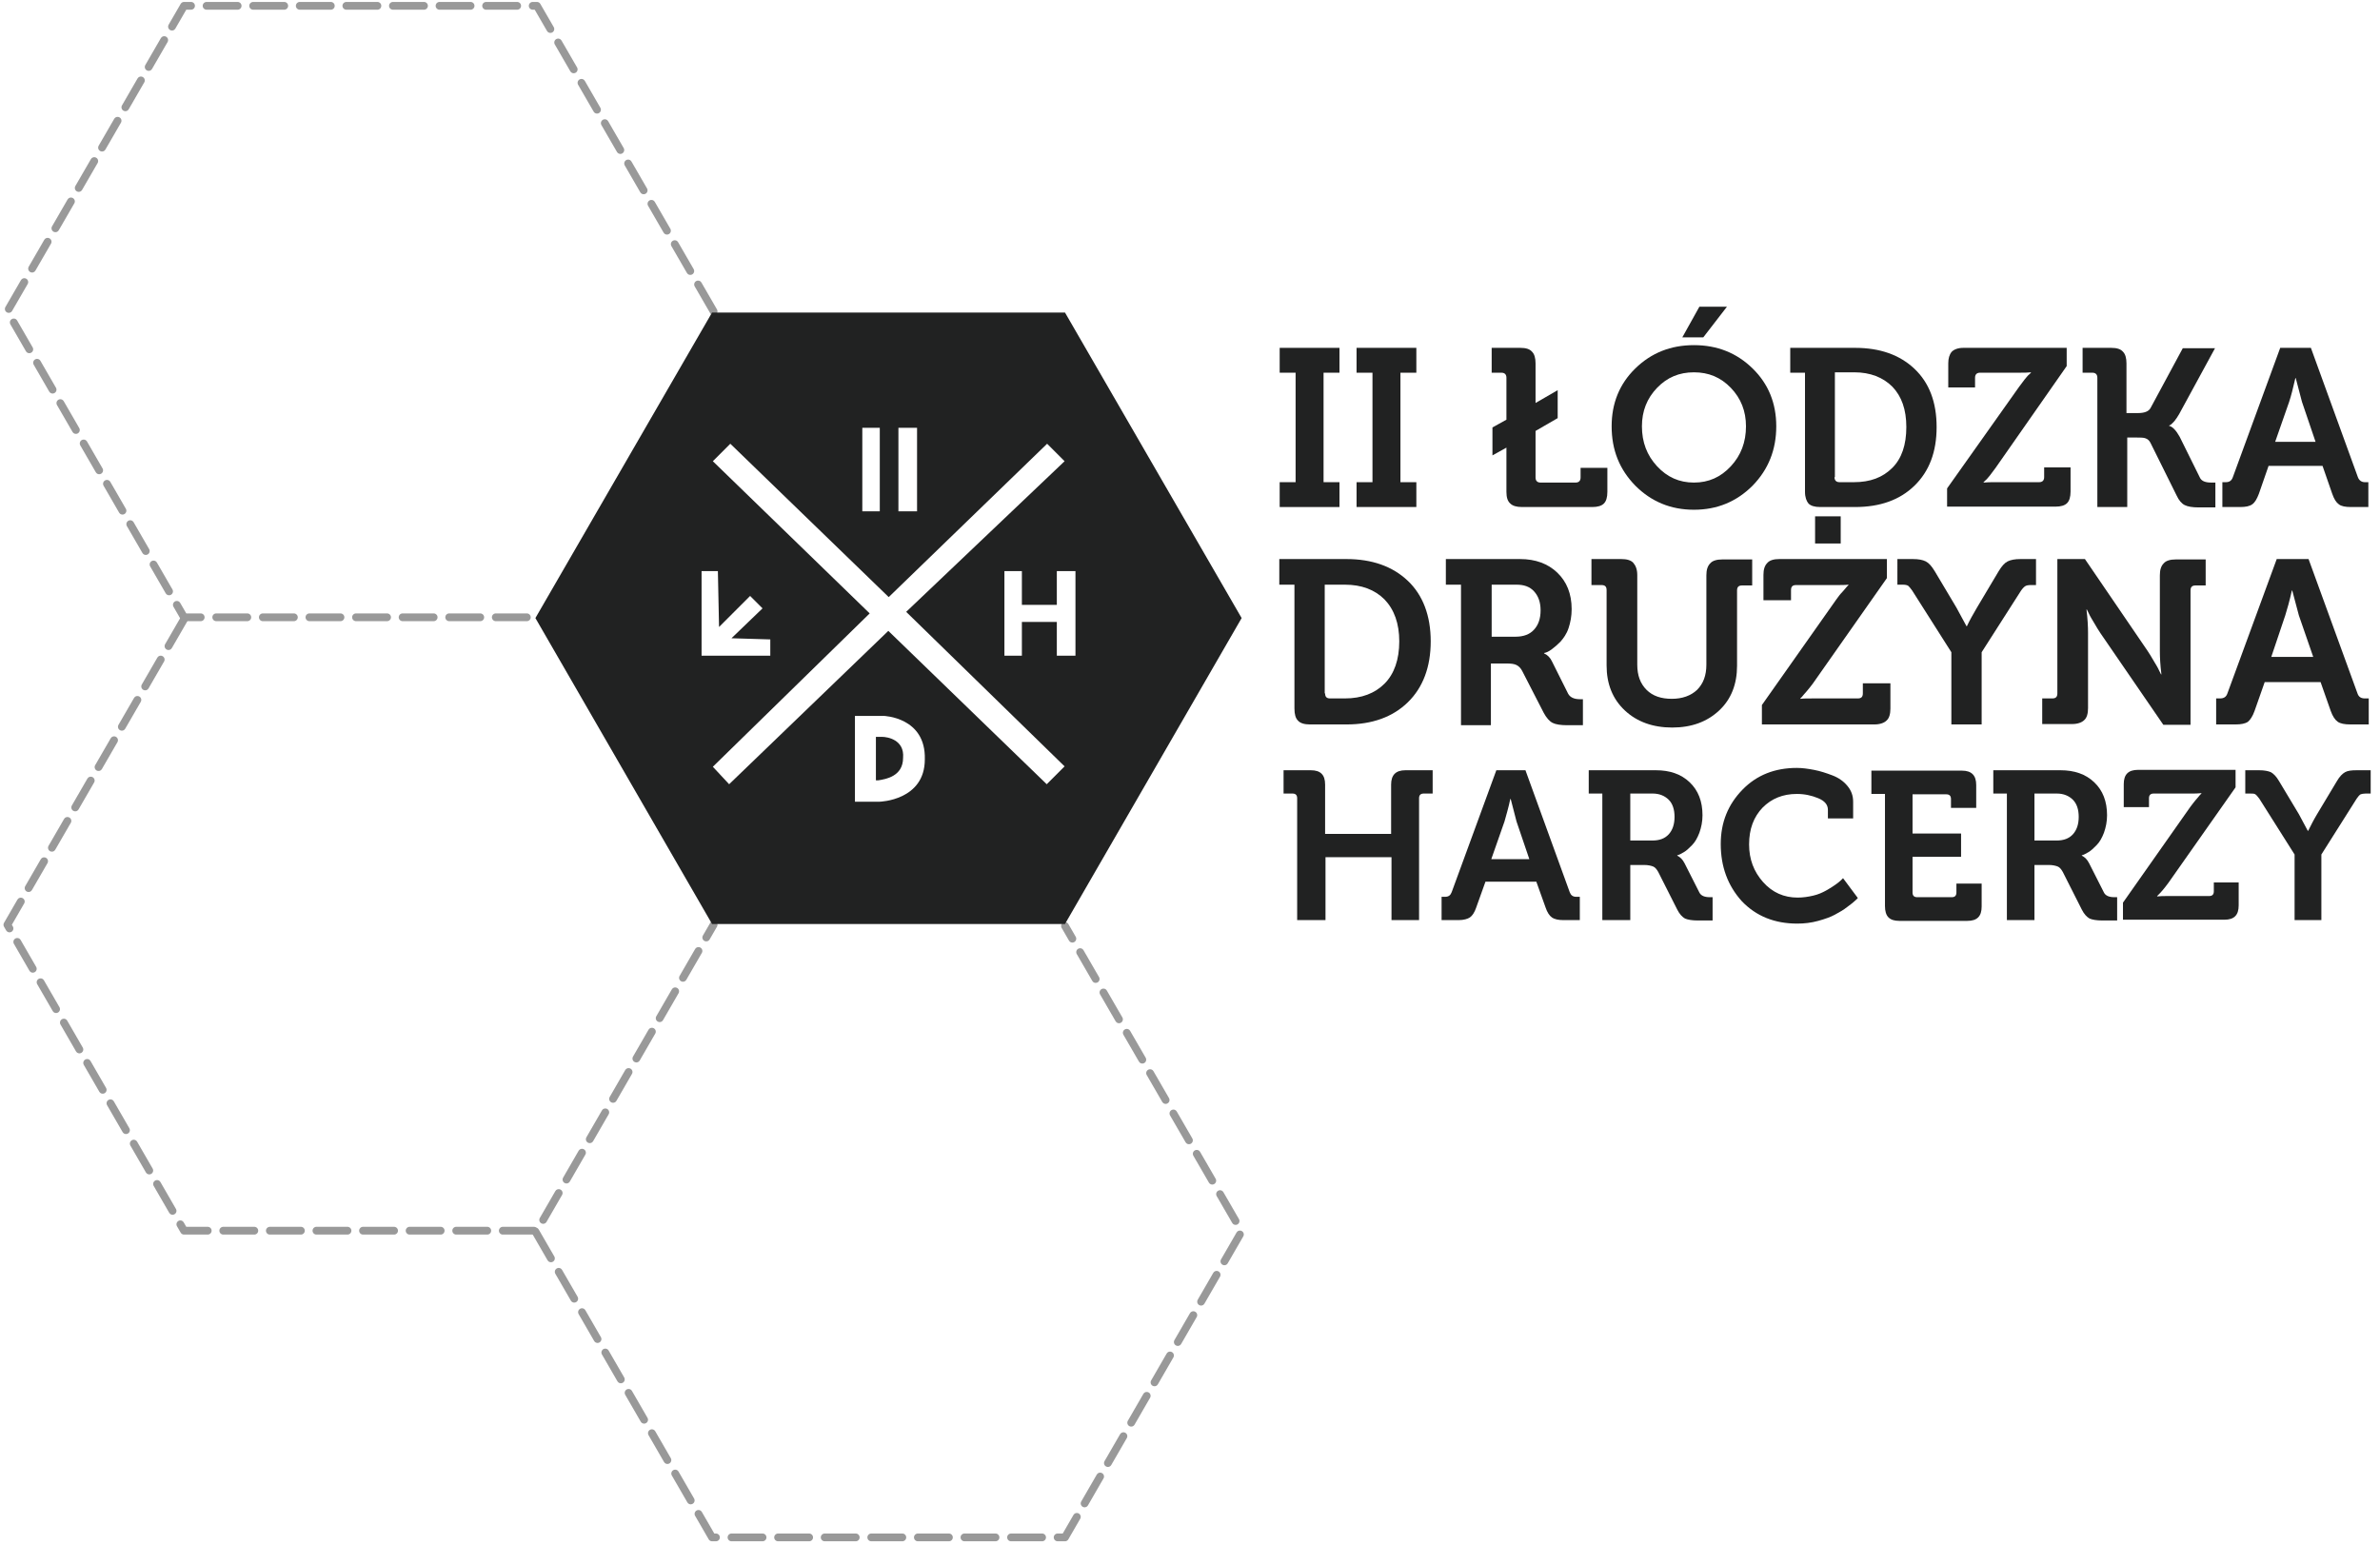 <?xml version="1.0" encoding="utf-8"?>
<!-- Generator: Adobe Illustrator 23.1.1, SVG Export Plug-In . SVG Version: 6.00 Build 0)  -->
<svg version="1.1" id="Layer_1" xmlns="http://www.w3.org/2000/svg" xmlns:xlink="http://www.w3.org/1999/xlink" x="0px" y="0px"
	 viewBox="0 0 613 398" style="enable-background:new 0 0 613 398;" xml:space="preserve">
<style type="text/css">
	
		.st0{fill:none;stroke:#999999;stroke-width:2;stroke-linecap:round;stroke-linejoin:round;stroke-miterlimit:10;stroke-dasharray:8,4;}
	.st1{fill:#EFAC1F;}
	.st2{fill:#084CA1;}
	.st3{fill:#212222;}
</style>
<g id="Basic">
	<polyline class="st0" points="137.9,317.2 183.4,396 274.3,396 319.8,317.2 274.3,238.5 	"/>
	<polyline class="st0" points="183.8,80.2 138.3,1.5 47.4,1.5 1.9,80.2 47.4,159 138.3,159 	"/>
	<polyline class="st0" points="47.4,159.5 1.9,238.2 47.4,317 138.3,317 183.8,238.2 	"/>
	<path class="st0" d="M138.3,159.5"/>
	<path class="st0" d="M184.4,237.5"/>
	<polyline class="st0" points="770.9,317.2 816.4,396 907.3,396 952.8,317.2 907.3,238.5 	"/>
	<polyline class="st0" points="816.8,80.2 771.3,1.5 680.4,1.5 634.9,80.2 680.4,159 771.3,159 	"/>
	<polyline class="st0" points="680.4,159.5 634.9,238.2 680.4,317 771.3,317 816.8,238.2 	"/>
	<path class="st0" d="M771.3,159.5"/>
	<path class="st0" d="M817.4,237.5"/>
	<polyline class="st0" points="1403.9,317.2 1449.4,396 1540.3,396 1585.8,317.2 1540.3,238.5 	"/>
	<polyline class="st0" points="1449.8,80.2 1404.3,1.5 1313.4,1.5 1267.9,80.2 1313.4,159 1404.3,159 	"/>
	<polyline class="st0" points="1313.4,159.5 1267.9,238.2 1313.4,317 1404.3,317 1449.8,238.2 	"/>
	<path class="st0" d="M1404.3,159.5"/>
	<path class="st0" d="M1450.4,237.5"/>
</g>
<g id="lgzpp">
	<g>
		<path class="st1" d="M1599.6,126.4v-14.5l-4.5,2.6v-9.1l4.5-2.6V89.1c0-1.1-0.5-1.6-1.6-1.6h-3.1v-8.1h9.4c1.8,0,3,0.4,3.8,1.2
			c0.8,0.8,1.2,2.1,1.2,3.8v13l7.2-4.2v9.1l-7.2,4.2v15.2c0,1.1,0.5,1.6,1.6,1.6h11.4c1.1,0,1.6-0.5,1.6-1.6v-3.1h8.7v7.9
			c0,1.8-0.4,3-1.2,3.8c-0.8,0.8-2,1.2-3.8,1.2h-22.9c-1.8,0-3-0.4-3.8-1.2C1600,129.4,1599.6,128.2,1599.6,126.4z"/>
		<path class="st1" d="M1633.2,105c0-7.5,2.6-13.8,7.7-18.9s11.5-7.7,19.1-7.7s14,2.6,19.1,7.7s7.7,11.4,7.7,18.9
			c0,7.7-2.6,14.1-7.7,19.4c-5.2,5.2-11.5,7.9-19.1,7.9s-14-2.6-19.1-7.9C1635.8,119.1,1633.2,112.7,1633.2,105z M1643.1,105
			c0,5.2,1.6,9.5,4.9,13s7.3,5.3,12,5.3s8.7-1.8,12-5.3s4.9-7.9,4.9-13c0-4.9-1.6-9.1-4.9-12.5s-7.3-5.1-12-5.1s-8.7,1.7-12,5.1
			C1644.8,95.9,1643.1,100.1,1643.1,105z M1656.3,75.9l5.6-10h8.9l-7.7,10H1656.3z"/>
		<path class="st1" d="M1695.6,126.4V87.5h-4.8v-8.1h21.2c8.1,0,14.5,2.3,19.3,6.9s7.2,10.9,7.2,19s-2.4,14.5-7.2,19.1
			c-4.8,4.6-11.2,7-19.3,7h-11.4c-1.8,0-3-0.4-3.8-1.2C1696,129.4,1695.6,128.2,1695.6,126.4z M1705.2,121.6c0,1.1,0.5,1.6,1.6,1.6
			h4.7c5.3,0,9.4-1.5,12.5-4.6s4.6-7.5,4.6-13.3c0-5.7-1.5-10-4.6-13.1s-7.2-4.6-12.4-4.6h-6.3L1705.2,121.6L1705.2,121.6z"/>
		<path class="st1" d="M1741.3,131.4v-6.1l23.4-33.1c0.6-0.9,1.3-1.7,1.9-2.5c0.7-0.8,1.2-1.3,1.5-1.7l0.5-0.5v-0.1
			c-1,0.1-2.3,0.1-4,0.1H1752c-1.1,0-1.6,0.5-1.6,1.6v3.1h-8.7v-7.9c0-1.7,0.4-3,1.2-3.8c0.8-0.8,2.1-1.2,3.8-1.2h33.8v6l-23.4,33.2
			c-0.6,0.9-1.3,1.7-1.9,2.5c-0.7,0.8-1.2,1.3-1.5,1.7l-0.5,0.5v0.1c1-0.1,2.3-0.1,4-0.1h14.2c1.1,0,1.6-0.5,1.6-1.6v-3.1h8.6v7.9
			c0,1.8-0.4,3-1.2,3.8c-0.8,0.8-2.1,1.2-3.8,1.2H1741.3z"/>
		<path class="st1" d="M1789.6,131.4V89.1c0-1.1-0.5-1.6-1.6-1.6h-3.1v-8.1h9.4c1.8,0,3,0.4,3.8,1.2c0.8,0.8,1.2,2.1,1.2,3.8v16.2
			h3.7c2.1,0,3.5-0.6,4.2-1.7l10.5-19.5h10.5l-11.7,21.4c-0.5,0.9-1,1.6-1.5,2.3c-0.5,0.6-1,1.1-1.2,1.2l-0.5,0.3v0.1
			c1.2,0.3,2.3,1.5,3.4,3.6l6.6,13.3c0.5,1.1,1.8,1.7,3.7,1.7h1.4v8.1h-5.5c-2.1,0-3.6-0.2-4.5-0.7c-1-0.5-1.9-1.5-2.7-3.1
			l-8.5-17.1c-0.4-0.8-0.9-1.3-1.6-1.5s-1.7-0.3-2.9-0.3h-3.1v22.7L1789.6,131.4L1789.6,131.4z"/>
		<path class="st1" d="M1829.6,131.4v-8.1h1.2c1.2,0,1.9-0.5,2.3-1.6l15.5-42.3h10l15.4,42.3c0.3,1.1,1.1,1.6,2.3,1.6h1.2v8.1h-5.7
			c-1.8,0-3.1-0.3-4-0.9c-0.9-0.6-1.6-1.7-2.2-3.4l-3.2-9.1h-17.6l-3.2,9.1c-0.6,1.7-1.3,2.8-2.1,3.4c-0.8,0.6-2.1,0.9-4,0.9H1829.6
			z M1846.8,110.1h13.2l-4.5-13l-2.1-7.8h-0.1c-0.7,3.3-1.4,5.9-2,7.8L1846.8,110.1z"/>
		<path class="st1" d="M1594.1,156.3c0-5.7,1.9-10.6,5.8-14.5s8.7-5.9,14.4-5.9c1.8,0,3.6,0.2,5.2,0.5c1.7,0.4,3,0.8,4.1,1.3
			s2,1,2.8,1.5s1.4,0.9,1.8,1.2l0.6,0.6l-4.1,5.3c-0.3-0.3-0.7-0.6-1.3-1c-0.6-0.4-1.8-0.9-3.5-1.6c-1.8-0.7-3.6-1-5.3-1
			c-3.5,0-6.6,1.3-9,3.8c-2.5,2.5-3.7,5.8-3.7,9.7c0,4.2,1.3,7.6,3.8,10.2c2.5,2.6,5.6,3.8,9.3,3.8c1.9,0,3.6-0.3,5.3-1
			c1.7-0.7,2.9-1.4,3.6-2.1l1.1-1v-3c0-0.8-0.4-1.2-1.2-1.2h-2.4v-6.2h6.4c1.3,0,2.3,0.3,2.9,0.9c0.6,0.6,0.9,1.5,0.9,2.9v17h-6.3
			v-1.9l0.1-1.7h-0.1c-0.1,0.1-0.3,0.3-0.5,0.4c-0.2,0.2-0.7,0.5-1.5,1s-1.6,0.9-2.4,1.3c-0.8,0.4-1.9,0.7-3.2,1s-2.7,0.4-4.1,0.4
			c-5.4,0-9.9-1.9-13.7-5.7S1594.1,162.5,1594.1,156.3z"/>
		<path class="st1" d="M1639.3,176.4v-33.5h-3.6v-6.2h17.8c3.7,0,6.7,1.1,9,3.2c2.3,2.1,3.4,5.1,3.4,8.8c0,1.7-0.3,3.2-0.8,4.6
			c-0.5,1.4-1.2,2.5-1.9,3.2s-1.5,1.4-2.2,1.8c-0.7,0.4-1.2,0.7-1.7,0.8v0.1c0.8,0.4,1.5,1,2,2l3.9,7.7c0.4,0.9,1.4,1.3,2.8,1.3h0.7
			v6.2h-3.9c-1.5,0-2.7-0.2-3.4-0.6c-0.8-0.4-1.5-1.2-2.1-2.4l-5.1-10c-0.4-0.7-0.9-1.2-1.4-1.5c-0.5-0.2-1.3-0.4-2.4-0.4h-3.7v14.8
			L1639.3,176.4L1639.3,176.4z M1646.6,155.3h5.8c1.9,0,3.3-0.6,4.3-1.7c1-1.1,1.5-2.6,1.5-4.6c0-1.9-0.5-3.5-1.5-4.5
			c-1-1.1-2.4-1.6-4.2-1.6h-5.9L1646.6,155.3L1646.6,155.3z"/>
		<path class="st1" d="M1670.9,156.2c0-5.7,2-10.5,5.9-14.4s8.8-5.9,14.6-5.9s10.7,2,14.6,5.9s5.9,8.7,5.9,14.4
			c0,5.9-2,10.8-5.9,14.8s-8.8,6-14.6,6s-10.7-2-14.6-6S1670.9,162.1,1670.9,156.2z M1678.5,156.2c0,4,1.3,7.3,3.8,10s5.6,4,9.2,4
			s6.7-1.3,9.2-4s3.8-6,3.8-10c0-3.8-1.3-7-3.8-9.5c-2.5-2.6-5.6-3.9-9.2-3.9s-6.7,1.3-9.2,3.9
			C1679.8,149.3,1678.5,152.4,1678.5,156.2z"/>
		<path class="st1" d="M1714.9,176.4v-6.2h1.7c0.7,0,1.2-0.4,1.2-1.2l2.6-32.3h7.6l8.2,18.9l2,5.3h0.1c0.7-2,1.3-3.8,2-5.3l8.2-18.9
			h7.6l2.6,32.3c0.1,0.8,0.5,1.2,1.2,1.2h1.7v6.2h-6.3c-1.3,0-2.2-0.3-2.8-0.9c-0.5-0.6-0.9-1.6-1-2.9l-1.3-17.7
			c-0.1-0.8-0.1-1.7-0.1-2.7s0-1.9,0-2.5l0.1-1h-0.1c-0.8,2.6-1.5,4.7-2.2,6.2l-6.6,14.7h-5.9l-6.6-14.7c-0.3-0.7-0.6-1.5-1-2.5
			s-0.6-1.9-0.9-2.6l-0.3-1.1h-0.1c0.1,2.4,0.1,4.5-0.1,6.2l-1.3,17.7c-0.1,1.4-0.4,2.4-1,2.9c-0.6,0.6-1.5,0.9-2.8,0.9
			L1714.9,176.4L1714.9,176.4z"/>
		<path class="st1" d="M1763.5,176.4v-6.2h0.9c0.9,0,1.5-0.4,1.7-1.2l11.8-32.3h7.7l11.8,32.3c0.3,0.8,0.8,1.2,1.7,1.2h0.9v6.2h-4.4
			c-1.4,0-2.4-0.2-3.1-0.7c-0.7-0.4-1.2-1.3-1.7-2.6l-2.5-6.9H1775l-2.5,6.9c-0.4,1.3-1,2.1-1.6,2.6c-0.6,0.4-1.6,0.7-3,0.7H1763.5z
			 M1776.7,160.1h10.1l-3.4-10l-1.6-5.9h-0.1c-0.6,2.5-1.1,4.5-1.6,5.9L1776.7,160.1z"/>
		<path class="st1" d="M1806.3,172.6v-29.7h-3.6v-6.2h16.2c6.2,0,11.1,1.8,14.8,5.3c3.7,3.5,5.5,8.4,5.5,14.6
			c0,6.2-1.8,11.1-5.5,14.6s-8.6,5.3-14.8,5.3h-8.7c-1.3,0-2.3-0.3-2.9-0.9C1806.6,174.9,1806.3,173.9,1806.3,172.6z M1813.7,168.9
			c0,0.8,0.4,1.2,1.2,1.2h3.6c4,0,7.2-1.2,9.5-3.6c2.3-2.4,3.5-5.8,3.5-10.2c0-4.3-1.2-7.7-3.5-10.1c-2.4-2.4-5.5-3.6-9.5-3.6h-4.8
			L1813.7,168.9L1813.7,168.9z"/>
		<path class="st1" d="M1841,176.4v-6.2h0.9c0.9,0,1.5-0.4,1.7-1.2l11.8-32.3h7.7l11.8,32.3c0.3,0.8,0.8,1.2,1.7,1.2h0.9v6.2h-4.4
			c-1.4,0-2.4-0.2-3.1-0.7c-0.7-0.4-1.2-1.3-1.7-2.6l-2.5-6.9h-13.4l-2.5,6.9c-0.4,1.3-1,2.1-1.6,2.6c-0.6,0.4-1.6,0.7-3,0.7H1841z
			 M1854.2,160.1h10.1l-3.4-10l-1.6-5.9h-0.1c-0.6,2.5-1.1,4.5-1.6,5.9L1854.2,160.1z"/>
		<path class="st1" d="M1593.3,221.4v-4.6l17.5-24.9c0.5-0.7,1-1.3,1.5-1.9c0.5-0.6,0.9-1,1.1-1.3l0.4-0.4v-0.1
			c-0.8,0.1-1.8,0.1-3,0.1h-9.5c-0.8,0-1.2,0.4-1.2,1.2v2.4h-6.5V186c0-1.3,0.3-2.2,0.9-2.8s1.5-0.9,2.9-0.9h25.4v4.5l-17.5,24.9
			c-0.5,0.7-1,1.3-1.5,1.9c-0.5,0.6-0.9,1-1.1,1.3l-0.4,0.4v0.1c0.8-0.1,1.8-0.1,3-0.1h10.7c0.8,0,1.2-0.4,1.2-1.2v-2.4h6.5v5.9
			c0,1.3-0.3,2.3-0.9,2.9c-0.6,0.6-1.5,0.9-2.9,0.9L1593.3,221.4L1593.3,221.4z"/>
		<path class="st1" d="M1629.3,207.5v-17.8c0-0.8-0.4-1.2-1.2-1.2h-2.4v-6.1h7c1.3,0,2.3,0.3,2.9,0.9c0.6,0.6,0.9,1.5,0.9,2.8v21.2
			c0,2.5,0.7,4.5,2.2,5.9s3.4,2.1,5.9,2.1s4.5-0.7,5.9-2.1c1.5-1.4,2.2-3.4,2.2-6v-21.1c0-1.3,0.3-2.2,0.9-2.8s1.5-0.9,2.9-0.9h7
			v6.1h-2.4c-0.8,0-1.2,0.4-1.2,1.2v17.8c0,4.3-1.4,7.8-4.2,10.5c-2.8,2.7-6.5,4-11.1,4s-8.3-1.3-11.2-4
			C1630.7,215.3,1629.3,211.8,1629.3,207.5z"/>
		<path class="st1" d="M1666.3,201.5c0-5.6,1.9-10.4,5.7-14.2c3.8-3.8,8.5-5.7,14.1-5.7c1.4,0,2.9,0.2,4.5,0.5s3.2,0.8,4.8,1.4
			c1.6,0.6,2.9,1.5,4,2.7c1,1.2,1.6,2.6,1.6,4.2v4.3h-6.5v-2.2c0-1.3-0.9-2.3-2.6-3.1c-1.7-0.7-3.5-1.1-5.5-1.1
			c-3.6,0-6.6,1.2-8.9,3.6c-2.4,2.4-3.5,5.6-3.5,9.6c0,3.8,1.2,7.1,3.7,9.8s5.5,4,9,4c1.4,0,2.7-0.2,4-0.5s2.4-0.8,3.3-1.3
			s1.7-1,2.4-1.5c0.7-0.5,1.2-0.9,1.6-1.3l0.5-0.6l3.8,5.2c-0.1,0.2-0.4,0.4-0.7,0.7c-0.3,0.3-1,0.8-2,1.6s-2.1,1.5-3.2,2.1
			s-2.6,1.1-4.4,1.6s-3.6,0.7-5.5,0.7c-5.9,0-10.7-2-14.5-5.9C1668.2,212.3,1666.3,207.4,1666.3,201.5z"/>
		<path class="st1" d="M1708.8,221.4v-31.7c0-0.8-0.4-1.2-1.2-1.2h-2.4v-6.1h7c1.3,0,2.3,0.3,2.9,0.9c0.6,0.6,0.9,1.5,0.9,2.8v12.8
			h17.2v-12.8c0-2.5,1.2-3.7,3.7-3.7h7v6.1h-2.4c-0.8,0-1.2,0.4-1.2,1.2v31.7h-7.2V205H1716v16.4H1708.8z"/>
		<path class="st1" d="M1747.2,201.6c0-5.6,1.9-10.3,5.8-14.2c3.9-3.8,8.7-5.7,14.4-5.7s10.5,1.9,14.4,5.7s5.8,8.6,5.8,14.2
			c0,5.8-1.9,10.6-5.8,14.5s-8.7,5.9-14.4,5.9s-10.5-2-14.4-5.9C1749.1,212.2,1747.2,207.3,1747.2,201.6z M1754.7,201.6
			c0,3.9,1.2,7.1,3.7,9.8c2.5,2.6,5.5,4,9,4c3.6,0,6.6-1.3,9-4c2.5-2.6,3.7-5.9,3.7-9.8c0-3.7-1.2-6.8-3.7-9.4
			c-2.5-2.5-5.5-3.8-9-3.8c-3.6,0-6.6,1.3-9,3.8C1755.9,194.7,1754.7,197.9,1754.7,201.6z"/>
		<path class="st1" d="M1800.1,221.4l-8.1-31.7c-0.2-0.8-0.8-1.2-1.8-1.2h-1v-6.1h4.7c1.4,0,2.5,0.2,3.3,0.7s1.3,1.3,1.6,2.5
			l5.3,23.3l0.7,4.1h0.1c0.1-1.2,0.4-2.6,0.8-4.1l7.1-26.3h6.1l6.7,26.3l0.8,4.1h0.1c0.1-1.3,0.3-2.7,0.7-4.1l5.4-23.3
			c0.3-1.2,0.8-2,1.5-2.5c0.8-0.5,1.8-0.7,3.3-0.7h4.7v6.1h-1c-1,0-1.6,0.4-1.8,1.2l-8.1,31.7h-8.3l-5.9-22.1l-1-4.8h-0.1
			c-0.2,1.5-0.6,3.2-1,4.8l-6.2,22.1H1800.1z"/>
		<path class="st1" d="M1841.5,221.4v-6.1h0.9c0.9,0,1.4-0.4,1.7-1.2l11.6-31.7h7.5l11.5,31.7c0.3,0.8,0.8,1.2,1.7,1.2h0.9v6.1h-4.3
			c-1.4,0-2.4-0.2-3-0.7c-0.6-0.4-1.2-1.3-1.6-2.5l-2.4-6.8h-13.2l-2.4,6.8c-0.4,1.2-1,2.1-1.6,2.5s-1.6,0.7-3,0.7H1841.5z
			 M1854.4,205.4h9.9l-3.4-9.8l-1.5-5.8h-0.1c-0.6,2.5-1.1,4.4-1.5,5.8L1854.4,205.4z"/>
		<path class="st1" d="M1597.1,261.4v-28.8h-3.1v-5.3h15.6c3.2,0,5.8,1,7.8,3.1c2,2,3,4.7,3,8s-1,6-3,8.1s-4.6,3.1-7.8,3.1h-6.2
			v11.8H1597.1z M1603.4,244.2h5c1.8,0,3.1-0.5,4.1-1.6s1.5-2.5,1.5-4.3s-0.5-3.2-1.4-4.2c-1-1-2.3-1.6-4-1.6h-5.1L1603.4,244.2
			L1603.4,244.2z"/>
		<path class="st1" d="M1626,261.4v-28.8h-3.1v-5.3h15.3c3.2,0,5.7,0.9,7.7,2.8c2,1.8,2.9,4.3,2.9,7.5c0,1.4-0.2,2.8-0.7,3.9
			c-0.4,1.2-1,2.1-1.7,2.8s-1.3,1.2-1.8,1.6c-0.6,0.4-1.1,0.6-1.5,0.7v0.1c0.7,0.3,1.3,0.9,1.7,1.7l3.3,6.6c0.4,0.7,1.2,1.1,2.4,1.1
			h0.6v5.3h-3.3c-1.3,0-2.3-0.2-3-0.5s-1.3-1-1.8-2.1l-4.4-8.6c-0.4-0.6-0.7-1.1-1.2-1.3c-0.4-0.2-1.1-0.3-2-0.3h-3.2v12.7h-6.2
			L1626,261.4L1626,261.4z M1632.3,243.3h5c1.6,0,2.8-0.5,3.7-1.4c0.9-0.9,1.3-2.3,1.3-4s-0.4-3-1.3-3.9s-2.1-1.4-3.6-1.4h-5.1
			V243.3z"/>
		<path class="st1" d="M1652.5,261.4V256h0.8c0.8,0,1.3-0.4,1.5-1.1l10.1-27.7h6.6l10.1,27.7c0.2,0.7,0.7,1.1,1.5,1.1h0.8v5.3h-3.7
			c-1.2,0-2.1-0.2-2.6-0.6c-0.6-0.4-1-1.1-1.4-2.2l-2.1-6h-11.5l-2.1,6c-0.4,1.1-0.8,1.8-1.4,2.2c-0.5,0.4-1.4,0.6-2.6,0.6h-4
			L1652.5,261.4L1652.5,261.4z M1663.8,247.5h8.6l-2.9-8.5l-1.3-5.1h-0.1c-0.5,2.1-0.9,3.8-1.3,5.1L1663.8,247.5z"/>
		<path class="st1" d="M1685.1,244c0-4.9,1.6-9,4.9-12.4s7.4-5,12.3-5c1.2,0,2.5,0.1,3.9,0.4c1.4,0.3,2.8,0.7,4.2,1.2
			c1.4,0.5,2.6,1.3,3.5,2.4c0.9,1,1.4,2.2,1.4,3.6v3.8h-5.7v-1.9c0-1.2-0.7-2-2.2-2.7c-1.5-0.6-3.1-1-4.8-1c-3.1,0-5.7,1-7.8,3.1
			c-2.1,2.1-3.1,4.9-3.1,8.4c0,3.3,1.1,6.2,3.2,8.5s4.8,3.5,7.9,3.5c1.2,0,2.4-0.2,3.5-0.5s2.1-0.7,2.9-1.1c0.8-0.4,1.5-0.9,2.1-1.3
			c0.6-0.4,1.1-0.8,1.4-1.1l0.4-0.5l3.3,4.5c-0.1,0.2-0.3,0.4-0.6,0.6c-0.3,0.3-0.8,0.7-1.7,1.4c-0.9,0.7-1.8,1.3-2.8,1.8
			s-2.2,1-3.8,1.4s-3.2,0.6-4.8,0.6c-5.2,0-9.4-1.7-12.6-5.1C1686.7,253.4,1685.1,249.2,1685.1,244z"/>
		<path class="st1" d="M1718.7,244.1c0-4.9,1.7-9,5.1-12.4c3.4-3.3,7.6-5,12.6-5s9.2,1.7,12.6,5s5.1,7.5,5.1,12.4
			c0,5-1.7,9.3-5.1,12.7c-3.4,3.4-7.6,5.2-12.6,5.2s-9.2-1.7-12.6-5.2C1720.4,253.4,1718.7,249.1,1718.7,244.1z M1725.3,244.1
			c0,3.4,1.1,6.2,3.2,8.5s4.8,3.5,7.9,3.5s5.7-1.2,7.9-3.5c2.1-2.3,3.2-5.2,3.2-8.5c0-3.2-1.1-6-3.2-8.2s-4.8-3.3-7.9-3.3
			s-5.7,1.1-7.9,3.3C1726.3,238.1,1725.3,240.9,1725.3,244.1z"/>
		<path class="st1" d="M1765.1,261.4l-7.1-27.7c-0.2-0.7-0.7-1.1-1.5-1.1h-0.9v-5.3h4.1c1.2,0,2.2,0.2,2.9,0.6
			c0.7,0.4,1.1,1.1,1.4,2.2l4.7,20.3l0.6,3.6h0.1c0.1-1.1,0.4-2.3,0.7-3.6l6.2-23h5.3l5.9,23l0.7,3.6h0.1c0.1-1.1,0.3-2.3,0.6-3.6
			l4.7-20.3c0.2-1.1,0.7-1.8,1.3-2.2c0.7-0.4,1.6-0.6,2.9-0.6h4.1v5.3h-0.9c-0.9,0-1.4,0.4-1.5,1.1l-7.1,27.7h-7.2l-5.2-19.3
			l-0.9-4.2h-0.1c-0.2,1.3-0.5,2.8-0.9,4.2l-5.4,19.3H1765.1z"/>
		<path class="st1" d="M1804.2,261.4V256h3.4v-23.4h-3.4v-5.3h12.8v5.3h-3.4V256h3.4v5.3h-12.8V261.4z"/>
		<path class="st1" d="M1831.2,261.4v-28.8h-5.2c-0.7,0-1.1,0.4-1.1,1.1v2.1h-5.5v-5.4c0-1.1,0.2-1.9,0.7-2.4s1.2-0.7,2.4-0.7h23.8
			c1.2,0,2,0.2,2.4,0.7s0.7,1.3,0.7,2.4v5.4h-5.5v-2.1c0-0.7-0.4-1.1-1.1-1.1h-5.2v28.8H1831.2z"/>
		<path class="st1" d="M1854.7,258.1v-25.5h-3.1v-5.3h20.6c2.2,0,3.3,1.1,3.3,3.3v5.2h-5.7v-2.1c0-0.7-0.4-1.1-1.1-1.1h-7.7v8.9h11
			v5.3h-11v8.1c0,0.7,0.4,1.1,1.1,1.1h7.9c0.7,0,1.1-0.4,1.1-1.1v-2.1h5.7v5.2c0,1.2-0.3,2-0.8,2.5s-1.4,0.8-2.5,0.8H1858
			c-1.2,0-2-0.3-2.5-0.8C1854.9,260.1,1854.7,259.3,1854.7,258.1z"/>
		<path class="st1" d="M1597.7,312.4V280h-3.5v-6h17.5c3.6,0,6.5,1.2,8.8,3.5s3.4,5.3,3.4,9s-1.1,6.7-3.4,9.1s-5.2,3.5-8.8,3.5h-7
			v13.2L1597.7,312.4L1597.7,312.4z M1604.7,293.1h5.7c2,0,3.5-0.6,4.6-1.8c1.1-1.2,1.6-2.8,1.6-4.8s-0.5-3.6-1.6-4.7
			c-1.1-1.2-2.6-1.8-4.5-1.8h-5.8L1604.7,293.1L1604.7,293.1z"/>
		<path class="st1" d="M1626.4,307.1l4-5c0.1,0.1,0.3,0.3,0.5,0.5s0.6,0.6,1.3,1.1c0.6,0.5,1.3,1,2,1.4s1.5,0.8,2.5,1.1s2,0.5,3,0.5
			c1.5,0,2.9-0.4,3.9-1.2c1.1-0.8,1.6-1.9,1.6-3.3c0-0.9-0.3-1.7-1-2.4c-0.7-0.7-1.5-1.4-2.6-1.9c-1.1-0.6-2.2-1.1-3.5-1.7
			s-2.6-1.2-3.8-1.9c-1.3-0.7-2.4-1.5-3.5-2.3s-1.9-1.9-2.6-3.2c-0.7-1.3-1-2.8-1-4.4c0-3.1,1.2-5.7,3.6-7.7
			c2.4-2.1,5.5-3.1,9.2-3.1c1.7,0,3.3,0.2,5,0.7s3.1,1.3,4.5,2.5c1.3,1.2,2,2.7,2,4.3v3.6h-6.4V283c0-0.9-0.5-1.6-1.5-2.1
			c-1-0.6-2.2-0.8-3.5-0.8c-1.6,0-3,0.4-4,1.1c-1.1,0.8-1.6,1.7-1.6,3c0,0.9,0.3,1.6,1,2.3c0.7,0.7,1.5,1.3,2.6,1.8s2.2,1.1,3.5,1.6
			s2.6,1.2,3.8,1.8c1.3,0.7,2.4,1.4,3.5,2.3c1.1,0.8,1.9,2,2.6,3.3c0.7,1.4,1,2.9,1,4.6c0,3.2-1.2,5.8-3.5,8s-5.4,3.3-9.3,3.3
			c-1.6,0-3.1-0.2-4.6-0.6s-2.7-0.9-3.7-1.5s-1.9-1.2-2.6-1.7s-1.3-1.1-1.7-1.5L1626.4,307.1z"/>
		<path class="st1" d="M1655,312.4v-4.5l17.2-24.4c0.5-0.6,0.9-1.3,1.4-1.8c0.5-0.6,0.9-1,1.1-1.2l0.4-0.4V280
			c-0.8,0.1-1.7,0.1-2.9,0.1h-9.3c-0.8,0-1.2,0.4-1.2,1.2v2.3h-6.4v-5.8c0-1.3,0.3-2.2,0.9-2.8c0.6-0.6,1.5-0.9,2.8-0.9h24.9v4.4
			l-17.2,24.5c-0.5,0.6-0.9,1.3-1.4,1.8c-0.5,0.6-0.9,1-1.1,1.2l-0.4,0.4v0.1c0.8-0.1,1.7-0.1,2.9-0.1h10.5c0.8,0,1.2-0.4,1.2-1.2
			v-2.3h6.4v5.8c0,1.3-0.3,2.2-0.9,2.8c-0.6,0.6-1.5,0.9-2.8,0.9H1655z"/>
		<path class="st1" d="M1687.2,292.9c0-5.5,1.9-10.2,5.6-13.9c3.7-3.7,8.3-5.6,13.9-5.6c1.4,0,2.8,0.2,4.4,0.5
			c1.5,0.3,3.1,0.8,4.7,1.4s2.9,1.5,3.9,2.7s1.5,2.5,1.5,4.1v4.3h-6.4v-2.2c0-1.3-0.8-2.3-2.5-3s-3.5-1.1-5.4-1.1
			c-3.5,0-6.5,1.2-8.8,3.5s-3.5,5.5-3.5,9.4c0,3.7,1.2,6.9,3.6,9.6c2.4,2.6,5.4,4,8.9,4c1.4,0,2.7-0.2,4-0.5s2.4-0.8,3.2-1.3
			c0.9-0.5,1.7-1,2.4-1.5c0.7-0.5,1.2-0.9,1.5-1.2l0.5-0.5l3.7,5.1c-0.1,0.2-0.4,0.4-0.6,0.7c-0.3,0.3-0.9,0.8-1.9,1.6
			s-2.1,1.4-3.2,2s-2.5,1.1-4.3,1.6s-3.6,0.7-5.4,0.7c-5.8,0-10.5-1.9-14.2-5.8S1687.2,298.6,1687.2,292.9z"/>
		<path class="st1" d="M1724.5,312.4v-4.5l17.2-24.4c0.5-0.6,0.9-1.3,1.4-1.8c0.5-0.6,0.9-1,1.1-1.2l0.4-0.4V280
			c-0.8,0.1-1.7,0.1-2.9,0.1h-9.3c-0.8,0-1.2,0.4-1.2,1.2v2.3h-6.4v-5.8c0-1.3,0.3-2.2,0.9-2.8c0.6-0.6,1.5-0.9,2.8-0.9h24.9v4.4
			l-17.2,24.5c-0.5,0.6-0.9,1.3-1.4,1.8c-0.5,0.6-0.9,1-1.1,1.2l-0.4,0.4v0.1c0.8-0.1,1.7-0.1,2.9-0.1h10.5c0.8,0,1.2-0.4,1.2-1.2
			v-2.3h6.4v5.8c0,1.3-0.3,2.2-0.9,2.8c-0.6,0.6-1.5,0.9-2.8,0.9H1724.5z"/>
		<path class="st1" d="M1756.7,292.9c0-5.5,1.9-10.1,5.7-13.9c3.8-3.8,8.5-5.6,14.1-5.6s10.3,1.9,14.1,5.6c3.8,3.8,5.7,8.4,5.7,13.9
			c0,5.7-1.9,10.4-5.7,14.3c-3.8,3.9-8.5,5.8-14.1,5.8s-10.3-1.9-14.1-5.8S1756.7,298.6,1756.7,292.9z M1764,292.9
			c0,3.8,1.2,7,3.6,9.6s5.4,3.9,8.9,3.9s6.4-1.3,8.9-3.9c2.4-2.6,3.6-5.8,3.6-9.6c0-3.6-1.2-6.7-3.6-9.2s-5.4-3.8-8.9-3.8
			s-6.4,1.3-8.9,3.8C1765.2,286.2,1764,289.3,1764,292.9z M1773.8,271.5l4.1-7.3h6.6l-5.7,7.3H1773.8z"/>
		<path class="st1" d="M1803,308.7V298l-3.3,1.9v-6.7l3.3-1.9v-10.1c0-0.8-0.4-1.2-1.2-1.2h-2.3v-6h6.9c1.3,0,2.2,0.3,2.8,0.9
			c0.6,0.6,0.9,1.5,0.9,2.8v9.6l5.3-3.1v6.7l-5.3,3.1v11.2c0,0.8,0.4,1.2,1.2,1.2h8.4c0.8,0,1.2-0.4,1.2-1.2v-2.3h6.4v5.8
			c0,1.3-0.3,2.2-0.9,2.8c-0.6,0.6-1.5,0.9-2.8,0.9h-16.9c-1.3,0-2.2-0.3-2.8-0.9C1803.3,310.9,1803,310,1803,308.7z"/>
		<path class="st1" d="M1831.2,312.4v-31.2c0-0.8-0.4-1.2-1.2-1.2h-2.3v-6h6.9c1.3,0,2.2,0.3,2.8,0.9c0.6,0.6,0.9,1.5,0.9,2.8v11.9
			h2.7c1.6,0,2.6-0.4,3.1-1.2l7.7-14.4h7.8l-8.6,15.8c-0.4,0.6-0.7,1.2-1.1,1.7s-0.7,0.8-0.9,0.9l-0.4,0.2v0.1
			c0.9,0.2,1.7,1.1,2.5,2.6l4.9,9.8c0.4,0.8,1.3,1.2,2.7,1.2h1v6h-4c-1.5,0-2.6-0.2-3.3-0.5c-0.7-0.4-1.4-1.1-2-2.3l-6.3-12.6
			c-0.3-0.6-0.7-0.9-1.2-1.1c-0.5-0.1-1.2-0.2-2.2-0.2h-2.3v16.7h-7.2V312.4z"/>
		<path class="st1" d="M1861.9,312.4v-6h3.8V280h-3.8v-6h14.4v6h-3.8v26.4h3.8v6H1861.9z"/>
	</g>
	<g>
		<path class="st1" d="M1521.1,103.8c-0.8-1.2-1.6-2.4-2.4-3.9c0-0.4-0.4-0.4-0.4-0.4c-0.8,0.4-1.5,0.4-2.3,0.4s-1.6,0-2.4,0
			c-0.4,0-0.4,0-0.4,0.4c-0.8,1.2-1.6,2.4-2,3.5c0,0.4,0,0.4,0,0.8c0.8,1.2,1.6,2.4,2.4,3.9c0,0.4,0.4,0.4,0.4,0.4
			c1.6,0,3.1,0,4.3,0c0.4,0,0.4,0,0.4-0.4c0.8-1.2,1.6-2.7,2.4-3.9C1521.1,104.2,1521.1,104.2,1521.1,103.8z"/>
		<path class="st1" d="M1456.5,181c-0.1,0.4,0.7,0.4,1.5,0.4s1.6,0,2,0s0.4,0,0.8-0.4c0.8-1.2,1.6-2.7,2.4-3.9c0-0.4,0-0.4,0-0.8
			c-0.8-1.2-1.6-2.7-2.4-3.9c0-0.4-0.4-0.4-0.4-0.4c-1.6,0-3.1,0-4.3,0c-0.4,0-0.4,0-0.4,0.4c-0.8,1.2-1.6,2.7-2.4,3.9v0.4
			c0.8,1.2,1.6,2.7,2.4,3.9C1455.7,181,1456.1,181,1456.5,181z"/>
		<path class="st1" d="M1522.2,123.4c1.6,0,3.1,0,4.3,0c0.4,0,0.4,0,0.4-0.4c0.8-1.2,1.6-2.7,2.4-3.9c0-0.4,0-0.4,0-0.4
			c-0.8-1.2-1.6-2.4-2-3.5c0-0.4-0.4-0.4-0.8-0.4c-0.7-0.4-1.5-0.4-1.9-0.4c-0.8,0-1.6,0-2.4,0c-0.4,0-0.4,0-0.4,0.4
			c-0.8,1.2-1.6,2.7-2.4,3.9v0.4c0.8,1.2,1.6,2.7,2.4,3.9C1521.8,123.4,1522.2,123.4,1522.2,123.4z"/>
		<path class="st1" d="M1531.3,108.1c0,0.4,0.7,0.4,1.5,0.4s1.6,0,2.4,0c0.4,0,0.4,0,0.4-0.4c0.8-1.2,1.6-2.7,2.4-3.9
			c0-0.4,0-0.4,0-0.8c-0.8-1.2-1.6-2.7-2.4-3.9l-0.4-0.4c-1.6,0-3.1,0-4.3,0c-0.4,0-0.4,0-0.4,0.4c-0.8,1.2-1.6,2.7-2.4,3.9
			c0,0.4,0,0.4,0,0.4c0.8,1.2,1.6,2.7,2.4,3.9C1530.5,108.1,1530.9,108.1,1531.3,108.1z"/>
		<path class="st1" d="M1513.3,118.3c0,0.4,0.4,0.4,0.8,0.4c0.7-0.4,1.1-0.4,1.9-0.4s1.6,0,2.4,0c0.4,0,0.4,0,0.4-0.4
			c0.8-1.2,1.6-2.7,2.4-3.9v-0.4c-0.8-1.2-1.6-2.7-2.4-3.9l-0.4-0.4c-1.5,0-3,0-4.5,0v0.3c-0.8,1.2-1.6,2.7-2.4,3.9
			c-0.3,0.3-0.4,0.4-0.6,0.4c0,0.1,0,0.2,0,0.5C1511.7,115.6,1512.5,117.1,1513.3,118.3z"/>
		<path class="st1" d="M1451.6,196.7c-0.7,0-1.5,0-1.9,0c-0.8,0-1.6,0-2.4,0c-0.4,0-0.4,0-0.4,0.4c-0.8,1.2-1.6,2.7-2.4,3.9v0.4
			c0.8,1.2,1.6,2.7,2.4,3.9c0,0.4,0.4,0.4,0.4,0.4c1.6,0,3.1,0,4.3,0c0.4,0,0.4,0,0.4-0.4c0.8-1.2,1.6-2.7,2.4-3.9
			c0-0.4,0-0.4,0-0.8c-0.8-1.2-1.6-2.4-2-3.5C1452.4,196.7,1452,196.7,1451.6,196.7z"/>
		<path class="st1" d="M1488.5,162.1c0,0.4,0.4,0.4,0.4,0.4c0.8,0.4,2,0.4,2.7,0.8c0,0,0,0,0.4,0c0.8,0,1.6,0,2.4,0.4
			c0.4,0.4,1.2,0.4,2,0.4c0.4,0,0.4,0,0.8,0c0.7,0.4,1.5,0.4,2.3,0.4c0.4,0,0.8,0,0.8,0c0.8,0,1.2-0.4,1.2-1.2c0-0.4,0-0.8,0-1.2
			c0-1.6,0-3.1,0-4.3c0.4-1.6,0.4-3.1,0.4-4.7c0-0.2,0-0.4,0-0.5c-1.2,1.4-2.6,2.2-4.2,3.3c-1,0.7-2,1.1-3,1.7
			c-0.1,0.1-0.2,0.1-0.3,0.2c0,0-0.1,0-0.1,0.1c0,0,0,0-0.1,0c-0.3,0.2-0.7,0.3-1,0.5c-1.4,0.8-2.7,1.9-4.3,2.5
			C1488.5,160.9,1488.5,161.7,1488.5,162.1z"/>
		<path class="st1" d="M1521.6,123c-0.8-1.2-1.6-2.7-2.4-3.9c0-0.4-0.4-0.4-0.4-0.4c-1.6,0-3.1,0-4.3,0c-0.4,0-0.4,0-0.4,0.4
			c-0.8,1.2-1.6,2.7-2.4,3.9c0,0.4,0,0.4,0,0.8c0.8,1.2,1.6,2.4,2.4,3.9c0,0.4,0.4,0.4,0.8,0.4c0.2,0,0.7,0,1.1,0c0.8,0,1.6,0,2.4,0
			c0.2,0,0.3,0,0.3,0c0.7-1.3,1.4-2.4,2.2-3.5c0.2-0.2,0.3-0.3,0.5-0.4c0.1-0.1,0.2-0.3,0.2-0.4
			C1521.6,123.4,1521.6,123.4,1521.6,123z"/>
		<path class="st1" d="M1522.3,113.6c0.7,0,1.1,0,1.9,0s1.6,0,2.4,0c0.4,0,0.4,0,0.4-0.4c0.8-1.2,1.6-2.7,2.4-3.9c0-0.4,0-0.4,0-0.8
			c-0.8-1.2-1.6-2.7-2.4-3.9c0-0.4-0.4-0.4-0.4-0.4c-1.6,0-3.1,0-4.3,0c-0.4,0-0.4,0-0.4,0.4c-0.8,1.2-1.6,2.4-2.4,3.9
			c0,0.4,0,0.4,0,0.8c0.8,1.2,1.6,2.4,2.4,3.9C1521.9,113.6,1522.3,113.6,1522.3,113.6z"/>
		<path class="st1" d="M1482.7,99.5c-0.8,0-1.6,0-2,0s-0.4,0-0.8,0.4c-0.8,1.2-1.6,2.4-2.4,3.9c0,0.4,0,0.4,0,0.8
			c0.8,1.2,1.6,2.7,2.4,3.9c0,0.4,0.4,0.4,0.8,0.4c1.6,0,2.7,0,4.3,0h0.1c0-0.4,0-0.4,0-0.8c0.8-1.1,1.6-1.9,2-3.1
			c0.3-0.3,0.6-0.6,1.1-0.7c0-0.1,0-0.2,0-0.5l0,0c-0.3,0-0.3,0-0.7-0.4c-0.2-0.6-0.5-1.3-0.8-1.9c-0.1-0.2-0.3-0.5-0.4-0.7
			s-0.3-0.4-0.4-0.5c-0.1-0.3-0.2-0.5-0.4-0.8c-0.1,0-0.3,0-0.5,0C1484.2,99.5,1483.4,99.5,1482.7,99.5z"/>
		<path class="st1" d="M1472,103.8c1.6,0,2.7,0,4.3,0c0.4,0,0.4,0,0.4-0.4c0.8-1.2,1.6-2.7,2.4-3.9c0-0.4,0-0.4,0-0.4
			c-0.8-1.2-1.6-2.4-2.4-3.9c0-0.4-0.4-0.4-0.8-0.4c0.1,0-0.7,0-1.5,0s-1.6,0-2.4,0c-0.4,0-0.4,0-0.4,0.4c-0.8,1.2-1.6,2.4-2.4,3.5
			c0,0.4,0,0.4,0,0.8c0.8,1.2,1.6,2.7,2.4,3.9C1471.6,103.8,1472,103.8,1472,103.8z"/>
		<path class="st1" d="M1485,138.3c2,0,3.5-1.6,3.5-3.5s-2-3.9-3.9-3.9c-1.2,0.3-3.1,2.3-3.1,3.9
			C1481.5,136.8,1483.5,138.7,1485,138.3z M1485,134c0.8,0,1.6,0.8,1.6,1.6s-0.8,1.6-1.6,1.6c-0.8,0-1.6-0.8-1.6-1.6
			S1484.2,134,1485,134z"/>
		<path class="st1" d="M1464.3,157.1c0.3,0,1.1,0,1.9,0s1.6,0,2.4,0c0.4,0,0.4,0,0.4-0.4c0.8-1.2,1.6-2.7,2.4-3.9v-0.4
			c-0.8-1.2-1.6-2.7-2.4-3.9c0-0.4-0.4-0.4-0.4-0.4c-1.6,0-3.1,0-4.3,0c-0.4,0-0.4,0-0.4,0.4c-0.8,1.2-1.6,2.7-2.4,3.9
			c0,0.4,0,0.4,0,0.4c0.8,1.2,1.6,2.7,2.4,3.9C1463.9,157.1,1464.3,157.1,1464.3,157.1z"/>
		<path class="st1" d="M1540.3,80.5h-90.9l-45.5,78.7l45.5,78.8h90.9l45.5-78.8L1540.3,80.5z M1467.7,99.1c0.4,0,0.8,0,1.2-0.8
			c0.8-1.2,1.6-2.4,2-3.5c0.4-0.4,0.4-0.4,0.8-0.4s1.2,0,1.6,0c1.2,0,2.7,0,3.9,0c0.4,0,0.4,0.4,0.4,0.4c0.8,1.2,1.2,2.4,2,3.5
			c0.4,0.4,0.4,0.8,0.8,0.4c1.2,0,2.4,0,3.1,0c0.9,0,1.6,0.2,2,0.8c0.2,0,0.3,0.1,0.3,0.4c0.2,0.3,0.3,0.6,0.5,0.9
			c0.2,0.2,0.3,0.5,0.4,0.7c0.5,0.8,1,1.5,1.5,2.3h0.1h0.4c0.4,0,0.4,0.4,0.4,0.4c0,0.4-0.4,0-0.4,0c-0.2,0-0.4,0-0.5,0.1
			c0,0.1,0,0.2,0,0.3c-0.8,1.2-1.6,2.7-2.4,3.9c-0.4,0.4-0.4,0.4-0.7,0.4l0,0c0.8,1.2,1.2,2,2,3.1c0.4,0.4,0.4,0.8,0,1.2
			c-0.4-0.8-0.8-1.2-1.2-2c-0.4-0.4-0.4-0.8-0.8-1.2c-0.4-0.8-0.8-0.8-1.6-0.8c-1.2,0-2.4,0-3.9,0c-0.4,0-0.4,0-0.8,0.4
			c-0.4,0.8-1.2,1.6-1.6,2.7c0,0,0,0.4-0.4,0.4s-0.4-0.4,0-0.8c0.4-0.8,1.2-2,1.6-2.7c0-0.4,0-0.4,0-0.8c-0.8-1.2-1.6-2.4-2.4-3.9
			c0-0.4-0.4-0.4-0.8-0.4c-1.5,0-2.6,0-4.1,0c0,0.3-0.2,0.7-0.4,1.1c0.1,1-0.3,1.9-0.9,2.8c0,0.5-0.4,0.5-0.8,0.5
			c0.4-1.2,0.8-2,1.6-3.1c0.1-0.1,0.1-0.1,0.1-0.2c0-0.2-0.1-0.5-0.1-0.7c0-0.4,0-0.4,0.4-0.4c0.1,0,0.1,0,0.2,0
			c0.1-0.5-0.1-1-0.6-1.4c-0.4-0.8-0.8-1.6-1.6-2.4c0-0.4-0.4-0.4-0.8-0.4s-1.2,0-1.6,0C1466.9,99.1,1466.9,99.1,1467.7,99.1z
			 M1464.8,196.4c-0.4,0-0.4,0-0.4,0.4c-0.4,0.8-0.8,1.6-1.2,2c-1.3,0.6-1.7,1-2.1,1c0-0.8,0.8-1.6,1.2-2c0.8-1.2,0.8-2.4,0-3.1
			c-0.4-0.8-1.2-1.6-1.6-2.4c0-0.4-0.4-0.4-0.4-0.4c-1.6,0-3.1,0-4.3,0c-0.4,0-0.4,0-0.4,0.4c-0.8,1.2-1.6,2.7-2.4,3.9
			c0,0.4,0,0.4,0,0.4c0.8,1.2,1.6,2.7,2.4,3.9c0,0.4,0.4,0.4,0.8,0.4c1.2,0,2.4,0,3.9,0c-0.4,0.4-0.8,0.8-1.2,0.8
			c-0.8,0-1.6,0-2.7,0c-0.4,0-0.4,0-0.4,0.4c-0.8,1.2-1.6,2.7-2.4,3.9c0,0.4,0,0.4,0,0.4c0.8,1.2,1.6,2.7,2.4,3.9
			c0,0.4,0.4,0.4,0.8,0.4c-0.6,0-1.1,0-1.5,0s-0.4,0-0.4-0.4c-0.8-1.2-1.6-2.7-2.4-3.9c0-0.4-0.4-0.4-0.4-0.4c-1.6,0-3.1,0-4.3,0
			c-0.4,0-0.4,0-0.4,0.4c-0.4,0.4-0.4,1.2-0.8,1.6c0,0,0,0.8-0.4,0.4s0-0.4,0-0.8c-0.4-0.4-0.4-0.8,0-1.2s0-0.8,0-0.8
			c-0.8-1.2-1.6-2.4-2-3.5c0-0.4-0.4-0.4-0.8-0.4c-1.6,0-3.1,0-4.3,0c-0.8,0-0.8,0-1.2-0.8c0,0,0,0,0-0.4s0-0.8,0-0.8
			c0.4,0,0.4,0.4,0.4,0.4c0.4,0.4,0.4,0.8,1.2,0.4c1.2,0,2.7,0,3.9,0c0.4,0,0.4,0,0.8-0.4c0.8-1.2,1.6-2.7,2.4-3.9
			c0-0.4,0-0.4,0-0.8c-0.8-0.4-1.2-0.8-1.6-1.6c-0.4-0.4-0.4-0.8,0-1.2c0.4,0.8,1.2,1.6,1.6,2.7c0,0.4,0.4,0.4,0.8,0.4
			c1.6,0,2.7,0,4.3,0c0.4,0,0.4,0,0.4-0.4c0.8-1.2,1.6-2.4,2-3.5c0-0.4,0.4-0.4,0-0.8c-0.4-1.6-1.2-2.7-1.6-3.9
			c0-0.4-0.4-0.4-0.8-0.4c-1.2,0-2.7,0-3.9,0c-0.4,0-0.4,0-0.4-0.4s0.4-0.4,0.4-0.4c1.2,0,2.7,0,3.9,0c0.4,0,0.4,0,0.4-0.4
			c0.8-1.2,1.6-2.7,2.4-3.9c0-0.4,0-0.4,0-0.8c-0.8-1.2-1.6-2.7-2.4-3.9c0-0.4-0.4-0.4-0.4-0.4c-1.6,0-3.1,0-4.7,0
			c-0.4,0-0.4,0-0.4,0.4c-0.8,1.2-1.6,2.7-2.4,3.9c0,0,0,0.4-0.4,0.4s-0.4-0.4,0-0.4c0.8-1.2,1.6-2.7,2.4-3.9c0-0.4,0-0.4,0-0.8
			c-0.4-0.4-0.4-0.8,0-1.2c0.4,1.2,0.8,1.2,1.6,1.2c1.2,0,2.4,0,3.5,0c0.4,0,0.4,0,0.4-0.4c0.8-1.2,1.6-2.7,2.4-3.9
			c0.4-0.4,0-0.8,0-0.8c-0.4-0.8-1.2-2-1.6-2.7c0,0-0.4-0.4,0-0.4c0-0.4,0.4-0.4,0.4,0c0.8,1.2,1.2,2,2,3.1c0.4,0.4,0.4,0.4,0.8,0.4
			c1.6,0,2.7,0,4.3,0c0.4,0,0.4,0,0.8-0.4c0.8-1.2,1.2-2.4,2-3.5c0-0.4,0.4-0.4,0-0.8c-0.8-1.2-1.6-2.4-2-3.5
			c-0.4-0.4-0.4-0.4-0.8-0.4c-1.6,0-2.7,0-4.3,0c0-0.4,0.4-0.8,0.8-0.8c1.2,0,2.4,0,3.5,0c0.4,0,0.4,0,0.8-0.4
			c0.8-1.2,1.6-2.4,2.4-3.9c0-0.4,0.4-0.4,0-0.8c-0.8-1.2-1.6-2.7-2.4-3.9c0-0.4-0.4-0.4-0.4-0.4c-0.8,0-1.2,0-2,0
			c-0.8,0.4-0.8,0-0.8-0.4s0,0,0.4,0c0.8,0,1.6,0,2.4,0c0.4,0,0.4,0,0.4-0.4c0.8-1.2,1.6-2.7,2.4-3.9c0-0.4,0-0.4,0-0.8
			c-0.8-1.2-1.6-2.4-2.4-3.9c0-0.4-0.4-0.4-0.8-0.4c-1.2,0-2.7,0-3.9,0c-0.4,0-0.8,0-0.8-0.8c1.6,0,3.1,0,4.7,0c0.4,0,0.4,0,0.8-0.4
			c0.8-1.2,1.6-2.4,2.4-3.9c0-0.4,0-0.4,0-0.8c-0.8-0.8-1.6-2-2.4-3.1c0-0.4-0.4-0.4-0.8-0.4c-1.6,0-2.7,0-4.3,0
			c-0.4,0-0.4,0-0.4,0.4c-0.8,1.2-1.2,2.4-2,3.1c0,0,0,0.4-0.4,0.4s-0.4-0.4,0-0.8c0.8-1.2,1.2-2,2-3.1c0.4-0.4,0.4-0.8,0-1.2
			c-1.2-0.8-2-2-2.4-3.5c-0.4,0-0.4-0.4-0.8-0.4c-0.8,0-2,0-2.7,0c-0.8,0-1.2,0-1.6-0.8h0.4c1.2,0,2.4,0,3.5,0c0.4,0,0.8,0,0.8-0.4
			c0.4-0.8,0.8-2,2-2.4c0,0,0,0,0.4,0c-0.4,0.8-0.8,2-1.6,2.7c0,0.4-0.4,0.4,0,0.8c0.8,1.6,1.6,2.7,2.4,3.9c0,0.4,0.4,0.4,0.8,0.4
			c1.6,0,2.7,0,4.3,0c0.4,0,0.4,0,0.8-0.4c0.4-1.2,0.8-2.4,1.6-3.9c0-0.4,0-0.4,0-0.8c-0.4-1.2-1.2-2.4-2-3.5c0-0.4-0.4-0.4-0.8-0.4
			c-1.2,0-2.7,0-3.9,0h-0.4c0-0.4,0-0.8,0.4-0.4c0.8,0,2,0,2.7,0c1.2,0,2-0.4,2.4-1.2c0-0.4,0-0.8,0.8-0.8c0.4,0,0.4,0,0.4,0.4
			c-0.4,0-0.8,0.8-1.2,1.2c0,0.4,0,0.4,0,0.8c0.8,1.2,1.6,2.7,2.4,3.9c0,0.4,0.4,0.4,0.4,0.4c1.6,0,2.7,0,4.3,0c0.4,0,0.4,0,0.8-0.4
			c0.8-1.2,1.6-2.4,2-3.5c0,0,0-0.4,0.4-0.4s0.4,0.4,0,0.4c-0.4,1.2-1.2,2.7-2,3.9v0.4c0,0.4,0.4,0.4,0.4,0.8c0.4,0.4,0.4,0.8,0,1.2
			c0-0.4-0.4-0.8-0.8-1.6l-0.4-0.4c-1.6,0-3.1,0-4.3,0c-0.4,0-0.4,0-0.4,0.4c-0.8,1.2-1.6,2.7-2.4,3.9c0,0.4,0,0.4,0,0.8
			c0.8,1.2,1.6,2.4,2.4,3.9c0,0.4,0.4,0.4,0.8,0.4c1.2,0,2.4,0,3.5,0c0.4,0,0.4,0,0.4,0.4s0,0.4-0.4,0.4c-1.2,0-2.7,0-3.9,0
			c-0.4,0-0.4,0-0.4,0.4c-0.8,1.2-1.6,2.7-2.4,3.9c0,0.4,0,0.4,0,0.4c0.8,1.2,1.6,2.7,2.4,3.9c0,0.4,0.4,0.4,0.4,0.4
			c1.6,0,3.1,0,4.7,0c0.4,0,0.4-0.4,0.8-0.8c0.4,0.4,0.4,0.4,0,0.8v0.4c0.8,1.2,1.6,2.7,2.4,3.9c0,0,0,0.4,0.4,0.4s0.8,0.4,0.8,0.8
			c-0.8,0-1.2,0.4-1.6,0.8c-0.8,0.8-1.6,2-2.4,3.1c0,0.4,0,0.4,0,0.8c0.8,1.2,1.6,2.4,2.4,3.9c0,0.4,0.4,0.4,0.8,0.4s0.4,0,0.8,0
			c0,0.4-0.4,0.8-0.8,0.8s-0.4,0-0.4,0.4s-0.4,0.8-0.4,1.2c-0.4,0.8-0.8,0.8-1.6,1.2c0.4-0.8,0.8-1.6,1.6-2.4c0-0.4,0.4-0.4,0-0.8
			c-0.8-1.2-1.6-2.4-2-3.5c0-0.4-0.4-0.4-0.8-0.4c-1.6,0-3.1,0-4.3,0c-0.4,0-0.4,0-0.4,0.4c-0.8,1.2-1.6,2.4-2.4,3.9
			c0,0.4,0,0.4,0,0.8c0.8,1.2,1.6,2.4,2,3.5c0,0.4,0.4,0.4,0.8,0.4c1.6,0,2.7,0,4.3,0c0,0.4-0.4,0.8-1.2,0.8c-1.2,0-2.4,0-3.5,0
			c-0.4,0-0.4,0-0.4,0.4c-0.8,1.2-1.6,2.7-2.4,3.9c0,0.4,0,0.4,0,0.8c0.8,1.2,1.6,2.7,2.4,3.9c0,0.4,0,0.4,0,0.8
			c-0.4,1.6-1.6,3.1-2.4,4.3c0,0.4,0,0.4,0,0.8c0-0.8,0-0.4,0.4,0s0.8,1.2,0.4,2c-0.4-0.8-0.8-1.2-0.8-2c-0.4-1.2-1.2-1.6-2.4-1.6
			s-2.4,0-3.5,0c-0.4,0-0.4,0-0.4,0.4c-0.8,1.2-1.6,2.7-2.4,3.9c0,0.4,0,0.4,0,0.8c0.8,1.2,1.6,2.7,2.4,3.9c0,0.4,0.4,0.4,0.8,0.4
			c1.6,0,2.7,0,4.3,0c0.4,0,0.4,0,0.8-0.4c0.8-1.2,1.2-2,2-3.1c0,1.2-0.4,2.4-1.2,3.1c-0.4,0.4-0.4,0.8,0,1.2c0.8,1.2,1.2,2.4,2,3.1
			c0.4,0.4,0.4,0.8,1.2,0.8c0,0,0.4,0,0.8,0C1465.6,196,1465.6,196.4,1464.8,196.4z M1503.5,203.3c-0.4,0.8-0.8,1.2-1.2,2
			c0,0.4,0,0.4,0,0.4s0.4,0.4,0,0.8c0,0-0.4,0.4-0.4,0s-0.4-0.4-0.8-0.4c-1.6,0-2.7,0-4.3,0c-0.4,0-0.4,0-0.8,0.4
			c-0.8,1.2-1.6,2.7-2.4,3.9c0,0.4-0.4,0.4-0.4,0.4c-2,0-3.5,0-5.5,0c-0.4,0-0.4,0-0.4-0.4s-0.4-0.8-0.4-0.8
			c0.1-0.4,0.1-0.8,0.9-1.2c0.4,1.6,1.6,2,2.7,2c0.8,0,2,0,2.7,0c0.4,0,0.4,0,0.4-0.4c0.8-1.2,1.6-2.4,2.4-3.9c0-0.4,0-0.4,0-0.8
			c-0.4-0.4-0.4-1.2-0.8-1.6c0,0-0.4-0.4,0-0.4c0,0,0.4,0,0.8,0c0.4,0.4,0.8,1.2,0.8,1.6c0,0.4,0.4,0.4,0.4,0.4c1.6,0,3.1,0,4.3,0
			c0.4,0,0.4,0,0.4-0.4c0.4-0.4,0.8-1.2,0.8-1.6c0,0,0-0.4,0.4-0.4h0.4C1503.9,202.9,1503.5,203.3,1503.5,203.3z M1547,138.9
			c0,0-0.4,0-0.4,0.4c-0.8,1.2-1.6,2.7-2.4,3.9c0,0.4,0,0.4,0,0.8c0.4,0.4,0.4,0.8,0,1.2c-0.4-1.2-1.2-1.2-2-1.2c-1.2,0-2.4,0-3.5,0
			c-0.4,0-0.4,0-0.4,0.4c-0.8,1.2-1.6,2.4-2,3.5c0,0.4,0,0.4,0,0.8c0.8,1.2,1.2,2.4,2,3.1c0.3,0.3,0.4,0.9,0.8,0.9
			c0.1-0.1,0.2-0.1,0.4-0.1c-0.1,0.1-0.3,0.1-0.4,0.1c-0.2,0.1-0.4,0.3-0.4,0.3c-0.4,0-0.4-0.4-0.4-0.8c-0.8-1.2-1.6-2.4-2-3.5
			c-0.8-0.8-1.2-0.8-1.6-0.8h-0.4c-0.4,0-0.4-0.4-0.4-0.4c0-0.4,0.4-0.4,0.4-0.4c0.8,0,1.2-0.4,1.6-0.8c0.4-1.2,1.2-2.4,2-3.1
			c0-0.4,0-0.4,0-0.8c-0.8-1.2-1.6-2.4-2-3.5c0-0.4-0.4-0.4-0.8-0.4c-1.6,0-2.7,0-4.3,0c-0.4,0-0.4,0-0.8,0.4
			c-0.4,0.8-0.8,1.6-1.6,2.4c0,0.4-0.4,0.4-0.8,0c-0.4,0,0-0.4,0-0.4c0.4-0.8,1.2-1.6,1.6-2.7c0-0.4,0-0.4,0-0.8
			c-0.8-1.2-1.6-2.4-2.4-3.9c0-0.1,0-0.2-0.1-0.2c-0.3,0.3-0.4,0.3-0.7,0.3c-1.6,0-2.7,0-4.3,0c0,0,0,0-0.1,0
			c-0.8,1.2-1.6,2.6-2.3,3.8c0,0.4,0,0.4,0,0.8c0.4,0.8,0.8,1.6,1.2,2.4c-0.4,0-0.8,0-1.2-0.4c-0.4-1.2-1.2-2-2.7-1.6
			c-1.2,0-2,0-3.1,0c-0.4,0-0.4,0-0.4,0.4c-0.4,0.4-0.4,0.8-0.8,1.2c0,0.4-0.4,0.4-0.8,0.4c0.4-0.8,0.8-1.6,1.2-2c0-0.4,0-0.4,0-0.4
			c-0.8-1.2-1.6-2.7-2.4-3.9c0-0.4-0.4-0.4-0.8-0.4c-1.5,0-2.6,0-4.1,0c0.1,0.2,0.2,0.5,0.2,0.7c0,0.4,0,0.4,0.4,0.8
			c0,0.4,0.4,0.8,0.4,1.2c0,1.6,0,3.1,0.4,4.7c0,0.4,0,0.8,0,1.2c-0.4,2-0.4,3.9-0.4,5.9c0,0.4,0.4,0.8,0.8,0.4c0,0,0.4,0,0.4-0.4
			c1.2-1.2,2.4-2,3.5-2.7c1.2-1.2,2.7-1.6,4.3-2.4c1.2-0.4,2-0.4,3.1-1.2c0.4-0.4,0.8,0,1.6,0c1.6,0,3.5-0.4,5.1,0
			c1.2,0.4,2.4,0.8,3.5,1.6c1.2,0.8,2.4,1.6,3.1,2.4c0.4,0.4,0.8,1.2,1.2,1.6c0.8,1.2,0.8,2.4,0.8,3.5c0.4,1.6-0.4,3.1,0,4.7
			c0,0.4,0,0.4,0,0.8c-0.4,0.8-0.8,1.6-0.8,2.7c-0.4,0.8-0.4,1.6-1.2,2c-1.6,1.2-3.1,2.4-4.7,3.5c-0.8,0.4-1.6,0.4-2.4,0
			c-0.4,0-0.8-0.4-1.2-0.4c-0.4-0.4-0.8-0.4-1.6-0.4c-0.4,0-0.4,0-0.4,0c-1.2-0.8-2.4-0.8-3.1-1.2c-1.2-0.7-1.6-0.7-1.6-0.7
			c0.4,0.8,1.2,0.8,1.6,1.2c0.4,0,0.8,0,1.2,0.4c0.4,0.4,1.2,0.4,1.6,0.8c0.8,0,1.2,0.4,1.6,1.2l0.4,0.4c0.8,0.4,1.2,0.8,1.6,1.2
			c0,0.4,0.4,0.4,0.8,0.4c0.8,0.4,1.2,0.8,2,0.8c0.8,0.4,1.2,0.4,2,0.8s1.6,1.2,2,1.6c1.2,0.8,2,2,2.7,3.1c0.4,0.4,0.4,0.8,0.8,1.2
			c0.4,0.8,0.8,1.6,1.2,2.7c0,0.4,0.4,0.8,0.4,1.6s0,1.6,0,2.7c0,1.2,0,2.4,0,3.5c-0.8,2.7-2,5.1-3.9,7.1c-0.8,0.8-1.6,1.6-2.7,2
			c-1.2,0.4-2.4,1.2-3.5,1.2c-2.4,0-4.7,0-7.1,0c-1.2-0.4-2.4-0.4-3.5-1.2c-0.4-0.4-1.2-0.4-2-0.8c-2.7-1.6-5.1-3.1-6.7-5.9
			c-1.2-1.6-2-3.1-2.4-5.1c-0.4-1.2-1.2-2-0.8-3.1c0-0.4,0-0.4-0.4-0.8c-0.4-0.4-0.4-1.2-0.4-1.6s0-0.4-0.4-0.4
			c-0.8,0.4-1.2,0.4-2,0.4c0.1,0,0.3,0,0.4,0h0.4v0.4c-0.8,1.2-1.6,2-2.7,3.1c-0.4,0-0.4,0.4-0.8,0s-0.8-0.4-1.2-0.8
			c-0.4-0.4-0.4-0.4-0.4,0s-0.4,0.4-0.8,0.4s-0.8,0-1.2,0.4c-1.2,0.4-2,0.8-3.1,1.2c-0.4,0-0.4,0-0.8,0.4c-0.8,0.4-1.6,0.4-2.4,0.4
			c-0.4,0-0.8,0-1.2-0.4c-0.4-0.4-0.4-0.4-0.8-0.4c-1.6,0-3.1-0.4-4.7-0.4s-2.7-1.2-3.5-2s-1.2-1.2-2.4-1.2c-0.8,0-1.2,0-2,0.4
			c-0.8,0-2,0-2.7,0.4c-0.4,0-0.8,0.4-0.8,0.4c0,1.2-0.4,2-0.4,3.1s0.4,2.4,0.4,3.9c0,0.4,0.4,1.2,1.2,1.2c0.8,0,1.2,0.4,2,0.8
			c0,0,0,0,0.4,0c1.2,0.4,2,0.4,2.7,1.2c0.4,0.4,0.8,0,1.2,0c0.8-0.4,1.2-0.4,2,0s1.6,0.4,2,0c0.4,0,0.4-0.4,0.8-0.4
			c0.8,0,1.2-0.4,2-0.8c1.2,0,2,0,2.7,0.4c0.4,0.4,1.2,0.4,2,0c0.4-0.4,0.8-0.4,1.2,0c0.8,0.4,1.6,0.4,2.4,0s1.6-0.4,2.4-0.4
			c0.4,0,0.8,0,1.2-0.4c0.4-0.4,0.4,0,0.8,0c0.4,0.4,1.2,0.4,1.6,0c0.8-0.4,1.6-0.8,2-1.6c0.4-0.4,1.2-0.4,1.6-0.4c0,0,0,0,0,0.4
			c-0.4,0.8-0.8,1.6-1.2,2.4c-0.4,0.4-0.4,0.8-1.2,1.2c-0.4,0-0.8,0.4-0.8,0.4c-0.8,1.2-2,1.6-3.1,2c-0.4,0-0.4,0-0.4,0.4
			c-1.2,1.6-2.4,2-4.3,2.4c-0.8,0-1.6,0.4-2.4,0.8c-0.8,0.4-1.6,0.4-2.4,0.4c-0.4,0-0.4,0-0.8,0.4c-0.8,0.4-1.2,0.4-2,0.4
			c-0.4,0-1.2,0-1.6,0.4s-0.4,0.4-0.8,0h-0.4c-0.4,0-0.8,0-0.8,0.4s0,1.2,0.4,1.2c0.8,0.4,1.6,0.8,2.4,0.8c2,0.8,3.5,0.8,5.5,1.2
			c1.2,0.4,2.7,0.4,3.9-0.4c0.4,0,0.4-0.4,0.8,0c1.2,0,2.4-0.4,3.5-0.8c0.4,0,0.4-0.4,0.8-0.4c0,0,0.4-0.4,0.4,0v0.4
			c-0.8,0.4-2,1.2-2.7,1.6c-0.8,0.4-1.6,0.4-2.4,1.2c-1.2,0-2.4,1.2-3.9,0.8c-0.8,0-1.6,0-2.4,0.4c-1.6,0.8-3.5,0.4-5.1,0
			c-0.8-0.4-1.2-0.8-2-1.2s-1.6-0.8-2.4-1.2c-2.4-1.2-4.3-2.7-5.9-4.7c-1.2-1.6-2.4-2.7-2.7-4.7c-0.4-1.2-1.2-2.7-1.2-4.3
			c0,0,0,0,0-0.4c-0.8-2-0.4-4.3-0.4-6.3V181c0.4-0.8,0.4-2,0.8-2.7c0-0.8,0.4-1.6,0.8-2.4c0.8-1.6,1.6-3.5,2.4-4.7s2-2.4,3.1-3.1
			c1.2-1.2,2.4-2,3.5-2.7c1.6-1.2,3.1-2,4.7-2.7c1.2-0.8,2.7-1.2,3.9-1.6c1.2-0.4,2-0.4,3.1-1.2c1.2,0,2-0.8,2.7-0.8
			c0.5-0.2,0.9-0.5,1.4-0.7c0.3-0.2,0.7-0.4,1.1-0.5c0.1-0.1,0.3-0.2,0.4-0.2c0.6-0.4,1-1.1,1.7-1.4c1.1-0.7,2.3-1.5,3.5-2.7
			c0.4,0,0.4-0.4,0.8-0.8c0-0.4,0.4-0.4,0.8-0.4c0.2,0,0.3,0.1,0.4,0.3c0-0.1,0.1-0.1,0.1-0.2c0.8-0.8,1.2-1.6,1.6-2.7
			c0.8-0.8,0.8-2,1.2-3.1c0-0.4,0-0.4,0-0.8c0-0.4,0-0.8,0-1.2c0.8-2,0.8-3.5,0-5.5v-0.4c-0.4-2.4-1.2-4.3-2.7-6.7
			c-1.2-1.6-2.4-3.1-3.9-3.9c-0.8-0.4-1.6-0.8-2.4-1.2c-2-0.8-3.9-0.8-5.9-1.2c-0.4,0-0.4,0-0.8,0c-1.2,0.4-2,0.4-3.1,0.8
			s-2.4,0.8-3.5,1.6c-1.2,0.8-2,1.2-2.7,2.4c-0.3,0.3-0.7,0.7-1,1.1c1.7-0.9,3.6-1.8,5.4-1.5c0.8,0,1.6,0,2.4,0.4l0.4,0.4
			c0,0,0,0,0.4,0.4c1.2,0.4,2,1.6,2.4,2.7c0.4,1.1,0.4,2,0.4,3.1c0,2-0.8,3.5-2.7,4.7c-2,1.6-3.9,1.6-6.3,0.8
			c-1.6-0.4-2.7-1.6-3.5-3.1c-0.4-0.8-0.4-2-0.8-2.7c0-0.4,0-0.8,0-1.2s0-0.4,0-0.8c0-0.1,0-0.2,0-0.3c-0.2,0.4-0.5,0.8-0.7,1.1
			c0,0,0,0.4-0.4,0.4c0,0.4-0.4,1.2-0.4,1.6c0,0.4-0.4,0.8-0.4,1.2c0,1.6,0,3.5,0,5.1v0.4c0.8,2,1.2,3.9,2.4,5.5c0,0,0.4,0.4,0,0.4
			s-0.4,0-0.4,0c-1.2-1.2-2-2.4-2.7-3.9c-0.4-1.2-1.2-2-1.2-3.5c0-0.4,0-0.8-0.4-1.2c-0.4-1.6-0.4-2.7,0-4.3c0.4-0.8,0.4-1.2,0.4-2
			c0-0.4,0-0.4,0-0.8c0.8-2.7,2.4-5.1,4.7-7.1c-0.4-0.8,0-2-0.4-2.7c-1.2-2-2.4-4.3-3.9-5.9s-3.5-3.1-5.5-4.3
			c-0.8-0.4-1.6-0.4-2.4-0.8c0,0-0.4,0-0.8,0c-0.8,0-1.2,0-2-0.4c0-0.4-0.4-0.4-0.8-0.4c-1.6,0-3.1-0.4-4.7,0.4
			c-0.4,0-1.2,0.4-1.6,0.4s-0.8,0.4-0.8,0.4c0,0.4-0.4,0.8-0.8,1.6c-0.4,0.4-2,0.8-2.7,0.4c-0.4,0-0.4-0.4-0.4-0.8s-0.8-0.4-0.8-0.8
			s0.4-0.4,0.8-0.8c0.4-0.8,1.2-1.2,2-1.2c1.2-0.4,2.4-0.4,3.5-1.2h0.4c2,0,4.3,0,6.3,0c0.8,0,1.2,0.4,2,0.8c1.6,0,2.7,1.2,3.9,1.6
			c2,0.8,3.5,1.6,4.7,3.1c1.2,1.2,2,2.7,3.1,3.9c0.8,0.8,1.2,2,1.6,2.7l0.4,0.4c0.4,0.8,0.8,1.2,1.6,0.8c0.8-0.4,2-1.2,3.1-1.2
			c0.8,0,1.2-0.4,2-0.8c2,0,4.3,0,6.3,0c0.4,0,0.4,0,0.8,0.4c0.8,0.4,1.6,0.4,2.7,0.4c0.4,0,0.4-0.4,0.8-0.4
			c0.4-1.2,0.8-2.4,1.2-3.5c0,0,0-0.4,0-0.8c0.8-3.1,0.8-6.7,0.8-9.8c0-0.4,0-0.4-0.4-0.8c0-0.4-0.4-0.8-0.4-0.8
			c0-1.2-0.4-2.4-0.8-3.5s-0.8-2.4-1.6-3.5c-0.4-0.8-1.2-1.6-1.6-2.7c-0.8-0.4-0.8-0.8-1.6-0.4c-0.8,0-1.2,0-1.6-0.4l-0.4-0.4
			c0-0.4-0.4-0.8-0.4-0.8c0-1.2,0.8-2,2-2.4h0.4c1.2,1.2,2.4,2.7,3.5,3.9c0.8,1.2,1.6,2.7,2.4,4.3c0.4,1.2,1.2,2.4,1.2,3.5
			s0.8,2,0.8,3.1c0,2,0.4,3.9,0,6.3c0,0.8,0,2,0,2.7c-0.4,1.2-0.8,2.7-1.2,3.9c-0.4,0.8-0.8,2-0.8,2.7s0,1.2,0.8,1.6
			c0.4,0.4,0.8,0.4,1.2,0.8c1.6,1.2,2.7,2.4,3.9,4.3c0.5,0.8,1.1,1.8,1.5,2.8c0.1,0,0.1,0,0.1,0c1.6,0,2.7,0,4.3,0
			c0.4,0,0.4,0,0.8-0.4c0.8-1.2,1.6-2.7,2.4-3.9c0-0.4,0-0.4,0-0.8c-0.8-1.2-1.6-2.4-2-3.5c0-0.4-0.4-0.4-0.4-0.4
			c-1.6,0-3.1,0-4.3,0c-0.4,0-0.4,0-0.4,0.4c-0.8,1.2-1.2,2.4-2,3.5c-0.4-0.4-0.4-0.8,0-1.2c0.4-0.8,1.2-2,1.6-2.7
			c0-0.4,0-0.4,0-0.8c-0.4-0.4-0.4-0.8-0.4-0.8c-0.4-0.4-0.4-0.4,0-1.2c0.4,0.8,0.8,1.2,1.2,2c0,0.4,0.4,0.4,0.4,0.4
			c1.6,0,3.1,0,4.3,0c0.4,0,0.4,0,0.4-0.4c0.8-1.2,1.6-2.7,2.4-3.9c0-0.4,0-0.4,0-0.4c-0.8-1.2-1.6-2.7-2.4-3.9
			c0-0.4-0.4-0.4-0.4-0.4c-1.6,0-3.1,0-4.7,0c-0.4,0-0.4,0.4-0.4,0.4c0-0.4-0.4-1.2,0-1.6c0,0.4,0.4,0.4,1.2,0.4c1.2,0,2.7,0,3.9,0
			c0.1,0,0.1,0,0.2,0c0-0.1,0-0.2,0-0.3c0.8-1.2,1.6-2.7,2.4-3.9c0-0.4,0-0.4,0.4-0.4c0.1,0,0.1,0,0.2,0v-0.1
			c-0.8-1.2-1.6-2.7-2.4-3.9c0-0.4-0.4-0.4-0.8-0.4c-1.6,0-2.7,0-4.3,0c-0.4,0-0.8,0-0.8,0.4s-0.4,0.8-0.8,1.2
			c-0.4-0.4-0.4-0.8,0-1.2c0.4-0.4,0.4-0.8,0-1.6c-0.4-0.4-0.8-1.2-1.2-2c0.4,0,0.8,0,1.2,0.8c-0.4,0-0.4,0.8,0.4,1.2
			c0.4,0.4,1.2,0,2,0s2,0,2.7,0c0.4,0,0.4,0,0.4-0.4c0.8-1.2,1.6-2.7,2.4-3.9c0,0,0.4-0.4,0-0.4c0,0-0.4-0.4,0-0.4
			c0,0,0.4-0.4,0.4,0s0.4,0.4,0.4,0.4c1.6,0,2.7,0,4.3,0c0.4,0,0.4,0,0.4-0.4s0.4-0.4,0.4-0.8c0.8-0.8,1.2-0.8,2-0.8
			c-0.4,0.8-0.8,1.2-1.2,2c0,0.4,0,0.4,0,0.8c0.8,1.2,1.6,2.4,2.4,3.9c0,0.4,0.4,0.4,0.8,0.4c1.6,0,2.7,0,4.3,0c0.4,0,0.4,0,0.8-0.4
			c0.8-1.2,1.6-2.7,2.4-3.9c0-0.4,0-0.4,0-0.8c-0.8-1.2-1.2-2-2-3.1c0,0-0.4-0.4,0-0.4s0.4-0.4,0.8,0c0.4,0.8,1.2,1.6,1.6,2.4
			s0.8,0.8,1.6,0.8c1.2,0,2.4,0,3.9,0c0,0,0,0,0.1,0c0.3-0.6,0.9-1.2,1.6-1.8c0.5-0.7,0.9-1.4,1.1-2.1c0,0,0-0.4,0.4-0.4
			s0.4,0.4,0,0.8s-0.4,0.8-0.8,1.2c-0.3,0.2-0.5,0.3-0.7,0.5c-0.3,0.5-0.6,0.9-0.9,1.4c-0.4,0.4-0.4,0.4-0.7,0.4c0,0,0,0.1-0.1,0.1
			c0,0.4,0,0.4,0,0.8c0.8,1.2,1.6,2.4,2,3.5c0,0.4,0.4,0.4,0.8,0.4c1.2,0,2.7,0,3.9,0c-0.4,0.4-0.8,0.8-1.2,0.8c-0.8,0-2,0-2.7,0
			c-0.4,0-0.4,0-0.4,0.4c-0.8,1.2-1.6,2.7-2.4,3.9v0.4c0.8,1.2,1.6,2.7,2.4,3.9c0,0.4,0.4,0.4,0.8,0.4c-0.9,0.3-1.3,0.7-1.7,0.7
			c0-0.4,0-0.4,0-0.8c-0.8-1.2-1.6-2.4-2-3.5c0-0.4-0.4-0.4-0.8-0.4c-1.6,0-2.7,0-4.3,0c-0.4,0-0.4,0-0.8,0.4
			c-0.8,1.2-1.6,2.4-2.4,3.9c0,0.4,0,0.4,0,0.8c0.8,1.2,1.6,2.7,2.4,3.9c0,0.4,0.4,0.4,0.4,0.4c1.6,0,3.1,0,4.3,0
			c0.4,0,0.4-0.4,0.8-0.8c0,0.8,0,1.2,0,1.6c-0.4-0.4-0.4-0.4-0.8-0.4c-1.2,0-2.7,0-3.9,0c-0.4,0-0.4,0-0.8,0.4
			c-0.8,1.2-1.6,2.4-2,3.5c0,0.4,0,0.4,0,0.8c0.4,0.4,0.4,0.8,0.4,1.2c0.4,0.4,0.4,0.8,0,1.6c-0.4-0.8-0.8-1.2-1.2-2
			c0-0.4-0.4-0.4-0.8-0.4c-1.6,0-2.7,0-4.3,0c-0.2,0-0.3,0-0.3,0c-0.7,1.3-1.4,2.4-2.2,3.5c-0.2,0.2-0.3,0.3-0.5,0.4
			c-0.1,0.1-0.2,0.3-0.2,0.4c0,0.4,0,0.4,0,0.8c0.8,1.2,1.6,2.7,2.4,3.9c0,0.4,0.4,0.4,0.7,0.4c0,0,0-0.1,0.1-0.1
			c0-0.4,0-0.4,0.4-0.4c1.2,0,2.7,0,4.3,0c0,0,0.2,0,0.3,0.2c0,0,0,0,0.1-0.1c0.4-0.8,0.8-1.2,1.2-2c0.4,0.4,0.4,0.8,0,1.2
			c-0.8,0.8-0.8,1.6,0,2.7c0.8,0.8,1.2,2,1.6,2.7c0,0.4,0.4,0.4,0.8,0.4c1.6,0,2.7,0,4.3,0c0.4,0,0.4,0,0.8-0.4
			c0.4-0.8,0.8-1.2,1.2-2c0.4-0.4,0.4-0.4,1.2-0.4c-0.4,0.8-1.2,2-1.6,2.7c0,0.4,0,0.4,0,0.8c0.8,1.2,1.6,2.4,2.4,3.9
			c0,0.4,0.4,0.4,0.4,0.4c1.6,0,2.7,0,4.3,0c0.4,0,0.4,0,0.4-0.4c0.8-1.2,1.6-2.7,2.4-3.9c0-0.4,0-0.4,0-0.8
			c-0.4-0.4-0.4-0.8-0.8-1.6c0.8-0.4,0.8-0.4,0.8,0.4c0.4,0.8,0.8,1.6,2,1.2C1547.8,138.5,1547.8,138.9,1547,138.9z M1494.4,144.2
			c0.4,0.4,0.8,0.8,1.2,1.2c0.4,0.8,0.4,1.2,0.4,2c-0.4,0.8-0.8,1.2-1.2,2c-1.2,1.2-2.4,2-3.5,2.7c-1.2,0.4-2.4,1.2-3.9,1.2
			c-0.8,0-2,0.4-2.7,0.4c0,0,0,0-0.4,0c0.4-0.4,0.8-0.4,1.2-0.8c0.8,0,1.2-0.4,2-0.8c0.4-0.4,1.2-0.4,1.6-0.4c1.6-0.4,2.7-1.2,3.5-2
			c1.6-1.2,2-2.7,2-4.3C1494.4,144.9,1494.4,144.6,1494.4,144.2z"/>
		<path class="st1" d="M1500.7,165.7h-0.4c-1.2,0.8-2.4,0.8-3.9,0.8c-1.2,0-2.7,0-3.9,0.8c-0.4,0.4-0.8,0-1.2-0.4
			c0-0.4-0.4-0.4-0.8-0.4c-1.6,0.4-3.1,0.4-5.1,0.4c-0.4,0-0.8,0-0.8-0.8c0-0.4-0.4-0.8-0.8-0.8s-0.8-0.4-1.2-0.4
			c-0.8-0.4-2-0.4-2.7,0c-0.8,0.4-2,1.2-2.7,2c-0.8,0.8-2,1.2-2.7,2c-0.8,0.8-0.4,2.4,0.4,2.4s1.2,0.4,2,0.4s1.6,0.8,1.6,1.6
			s0.4,0.8,0.8,0.8s0.8,0,1.2,0c0.8,0,1.6,0.4,2,0.4c0.8,0,2,0,2.7-0.4c0,0,0.4,0,0.8,0c0.8,0,1.6,0,2.4,0c0.4,0,0.4,0,0.8,0
			c0.8,0.4,2,0.4,2.7,0.4h0.4c0.4,0.4,0.8,0.4,1.2,0.4c0.4,0,0.8,0,1.2,0.4c0.8,0.8,1.6,0.4,2.4,0.4c0.4,0,0.4,0,0.8,0
			c1.2,0.4,2.4,0.4,3.1-0.4c0.4-0.4,0.8-0.8,0.8-1.6c0.1-2.5,0.1-4.1,0.1-6c0-0.4,0-0.8,0-1.2
			C1501.9,165.7,1501.9,165.7,1500.7,165.7z"/>
		<path class="st1" d="M1508.6,159.8c0.4,0,0.8,0,1.2,0.4c0,0,0,0,0.4,0c0.8,0,1.6,0.4,2,0c0.4,0,0.4,0,0.8,0.4
			c0.6,0.4,1.4,1.2,2.6,1.2c0-0.4-0.4-0.4-0.4-0.4c-0.8-0.4-1.2-0.4-1.6-1.2c-0.8-0.8-1.6-1.2-2.7-1.2s-2.4-0.4-3.5-0.4
			c-0.4,0-0.8,0-0.8,0.4l0.4,0.4C1507.4,159.4,1508.2,159.8,1508.6,159.8z"/>
		<path class="st1" d="M1517.5,128.9c-0.3,0-0.7,0-1.5,0s-1.6,0-2.4,0c-0.4,0-0.4,0-0.4,0.4c-0.8,1.2-1.6,2.4-2.4,3.9
			c0,0.4,0,0.4,0,0.8c0.8,1.2,1.6,2.7,2.4,3.9c0,0.4,0.4,0.4,0.4,0.4c1.6,0,3.1,0,4.3,0c0.4,0,0.4,0,0.4-0.4
			c0.8-1.2,1.6-2.7,2.4-3.9c0-0.4,0-0.4,0-0.8c-0.8-1.2-1.2-2.4-2-3.5C1518.3,129.3,1518.3,128.9,1517.5,128.9z"/>
	</g>
</g>
<g id="_x32_2ldh-ek_1_">
	<g>
		<g>
			<path class="st2" d="M962.3,112c0-1.8,0.3-3.5,1-5s1.5-2.7,2.6-3.7s2.3-1.9,3.6-2.7c1.3-0.8,2.6-1.6,3.9-2.3
				c1.3-0.7,2.5-1.5,3.6-2.2c1.1-0.8,1.9-1.6,2.6-2.6s1-2.1,1-3.4c0-1.5-0.5-2.7-1.5-3.5c-1-0.9-2.3-1.3-3.9-1.3
				c-1.4,0-2.6,0.3-3.5,0.9s-1.4,1.3-1.4,2v1.6h-6.2v-3.7c0-1.5,0.6-2.9,1.9-4c1.2-1.1,2.7-2,4.4-2.5s3.4-0.7,5.1-0.7
				c3.4,0,6.3,1,8.6,3s3.5,4.7,3.5,8.1c0,2.4-0.6,4.5-1.9,6.3c-1.2,1.8-2.8,3.3-4.5,4.4c-1.8,1.1-3.5,2.1-5.3,3.1
				c-1.8,0.9-3.3,1.9-4.5,3s-1.9,2.2-1.9,3.5c0,0.6,0.5,1,1.4,1h11c0.8,0,1.2-0.4,1.2-1.2v-2.3h6.2v5.7c0,1.3-0.3,2.2-0.8,2.7
				c-0.6,0.6-1.5,0.8-2.7,0.8h-19.5c-1.6,0-2.6-0.4-3.1-1.1C962.6,115.2,962.3,113.9,962.3,112z"/>
			<path class="st2" d="M993,112c0-1.8,0.3-3.5,1-5s1.5-2.7,2.6-3.7s2.3-1.9,3.6-2.7c1.3-0.8,2.6-1.6,3.9-2.3
				c1.3-0.7,2.5-1.5,3.6-2.2c1.1-0.8,1.9-1.6,2.6-2.6s1-2.1,1-3.4c0-1.5-0.5-2.7-1.5-3.5c-1-0.9-2.3-1.3-3.9-1.3
				c-1.4,0-2.6,0.3-3.5,0.9s-1.4,1.3-1.4,2v1.6h-6.2v-3.7c0-1.5,0.6-2.9,1.9-4c1.2-1.1,2.7-2,4.4-2.5s3.4-0.7,5.1-0.7
				c3.4,0,6.3,1,8.6,3s3.5,4.7,3.5,8.1c0,2.4-0.6,4.5-1.9,6.3c-1.2,1.8-2.8,3.3-4.5,4.4c-1.8,1.1-3.5,2.1-5.3,3.1
				c-1.8,0.9-3.3,1.9-4.5,3s-1.9,2.2-1.9,3.5c0,0.6,0.5,1,1.4,1h11c0.8,0,1.2-0.4,1.2-1.2v-2.3h6.2v5.7c0,1.3-0.3,2.2-0.8,2.7
				c-0.6,0.6-1.5,0.8-2.7,0.8H997c-1.6,0-2.6-0.4-3.1-1.1C993.3,115.2,993,113.9,993,112z"/>
			<path class="st2" d="M1041.2,113.4V103l-3.3,1.8v-6.5l3.3-1.8v-9.9c0-0.8-0.4-1.2-1.2-1.2h-2.3v-5.9h6.8c1.3,0,2.2,0.3,2.7,0.9
				c0.6,0.6,0.8,1.5,0.8,2.7v9.3l5.2-3V96l-5.2,3v11c0,0.8,0.4,1.2,1.2,1.2h8.2c0.8,0,1.2-0.4,1.2-1.2v-2.3h6.3v5.7
				c0,1.3-0.3,2.2-0.8,2.7c-0.6,0.6-1.5,0.8-2.7,0.8h-16.5c-1.3,0-2.2-0.3-2.7-0.8C1041.4,115.6,1041.2,114.7,1041.2,113.4z"/>
			<path class="st2" d="M1065.9,98c0-5.4,1.9-9.9,5.6-13.6s8.3-5.5,13.8-5.5s10.1,1.8,13.8,5.5c3.7,3.7,5.6,8.2,5.6,13.6
				c0,5.5-1.9,10.2-5.6,14s-8.3,5.7-13.8,5.7s-10.1-1.9-13.8-5.7C1067.8,108.2,1065.9,103.5,1065.9,98z M1073.1,98
				c0,3.7,1.2,6.9,3.5,9.4c2.4,2.5,5.2,3.8,8.7,3.8s6.3-1.3,8.7-3.8c2.4-2.5,3.5-5.7,3.5-9.4c0-3.6-1.2-6.6-3.5-9
				c-2.4-2.4-5.2-3.7-8.7-3.7s-6.3,1.2-8.7,3.7C1074.3,91.4,1073.1,94.4,1073.1,98z M1082.6,77l4-7.2h6.4l-5.5,7.2H1082.6z"/>
			<path class="st2" d="M1111.5,113.4v-28h-3.4v-5.9h15.3c5.8,0,10.5,1.7,13.9,5s5.2,7.9,5.2,13.7c0,5.8-1.7,10.4-5.2,13.8
				c-3.4,3.3-8.1,5-13.9,5h-8.2c-1.3,0-2.2-0.3-2.7-0.8C1111.8,115.6,1111.5,114.7,1111.5,113.4z M1118.4,110c0,0.8,0.4,1.2,1.2,1.2
				h3.4c3.8,0,6.8-1.1,9-3.4c2.2-2.2,3.3-5.4,3.3-9.6c0-4.1-1.1-7.2-3.3-9.5c-2.2-2.2-5.2-3.4-9-3.4h-4.5L1118.4,110L1118.4,110z"/>
			<path class="st2" d="M1144.9,117v-4.4l16.8-23.9c0.5-0.6,0.9-1.2,1.4-1.8c0.5-0.6,0.8-1,1.1-1.2l0.4-0.4v-0.1
				c-0.7,0.1-1.7,0.1-2.9,0.1h-9.1c-0.8,0-1.2,0.4-1.2,1.2v2.3h-6.3v-5.7c0-1.2,0.3-2.1,0.8-2.7c0.6-0.6,1.5-0.9,2.7-0.9h24.3v4.3
				l-16.8,23.9c-0.5,0.6-0.9,1.2-1.4,1.8c-0.5,0.6-0.8,1-1.1,1.2l-0.4,0.4v0.1c0.7-0.1,1.7-0.1,2.9-0.1h10.2c0.8,0,1.2-0.4,1.2-1.2
				v-2.3h6.2v5.7c0,1.3-0.3,2.2-0.8,2.7c-0.6,0.6-1.5,0.8-2.7,0.8h-25.3V117z"/>
			<path class="st2" d="M1180.3,117V86.5c0-0.8-0.4-1.2-1.2-1.2h-2.3v-5.9h6.8c1.3,0,2.2,0.3,2.7,0.9c0.6,0.6,0.8,1.5,0.8,2.7v11.7
				h2.6c1.5,0,2.6-0.4,3-1.2l7.5-14h7.6l-8.4,15.4c-0.4,0.6-0.7,1.2-1.1,1.6c-0.4,0.5-0.7,0.8-0.9,0.9l-0.4,0.2v0.1
				c0.8,0.2,1.7,1.1,2.4,2.6l4.8,9.6c0.4,0.8,1.3,1.2,2.6,1.2h1v5.9h-4c-1.5,0-2.6-0.2-3.3-0.5c-0.7-0.4-1.4-1.1-2-2.3l-6.1-12.3
				c-0.3-0.6-0.7-0.9-1.2-1.1c-0.5-0.1-1.2-0.2-2.1-0.2h-2.2V117H1180.3z"/>
			<path class="st2" d="M1209.6,117v-5.9h0.8c0.8,0,1.4-0.4,1.6-1.2l11.1-30.5h7.2l11.1,30.5c0.2,0.8,0.8,1.2,1.6,1.2h0.8v5.9h-4.1
				c-1.3,0-2.3-0.2-2.9-0.6s-1.1-1.2-1.6-2.4l-2.3-6.5h-12.7l-2.3,6.5c-0.4,1.2-0.9,2-1.5,2.4s-1.5,0.6-2.9,0.6H1209.6z
				 M1222.1,101.7h9.5l-3.2-9.4l-1.5-5.6h-0.1c-0.5,2.4-1,4.2-1.5,5.6L1222.1,101.7z"/>
		</g>
		<g>
			<path class="st2" d="M966.6,167.7v-32h-3.9V129h17.4c6.7,0,12,1.9,15.9,5.7s5.9,9,5.9,15.7s-2,11.9-5.9,15.7s-9.2,5.7-15.9,5.7
				h-9.4c-1.4,0-2.5-0.3-3.1-1C966.9,170.2,966.6,169.2,966.6,167.7z M974.5,163.8c0,0.9,0.4,1.3,1.3,1.3h3.9
				c4.3,0,7.8-1.3,10.3-3.8s3.8-6.2,3.8-10.9s-1.3-8.3-3.8-10.8s-5.9-3.8-10.2-3.8h-5.2L974.5,163.8L974.5,163.8z"/>
			<path class="st2" d="M1009.6,171.8v-36.1h-3.9V129h19.1c4,0,7.2,1.2,9.6,3.5s3.7,5.4,3.7,9.4c0,1.8-0.3,3.5-0.8,4.9
				c-0.6,1.5-1.3,2.6-2.1,3.5c-0.8,0.8-1.6,1.5-2.3,2c-0.7,0.5-1.3,0.8-1.9,0.9v0.1c0.9,0.4,1.6,1.1,2.1,2.2l4.2,8.2
				c0.5,0.9,1.5,1.4,3,1.4h0.8v6.7h-4.2c-1.6,0-2.9-0.2-3.7-0.6c-0.8-0.4-1.6-1.3-2.3-2.6l-5.5-10.8c-0.4-0.8-0.9-1.3-1.5-1.6
				c-0.5-0.3-1.4-0.4-2.6-0.4h-4v16L1009.6,171.8L1009.6,171.8z M1017.5,149.1h6.3c2,0,3.6-0.6,4.7-1.8s1.7-2.8,1.7-5
				c0-2.1-0.6-3.7-1.7-4.9s-2.6-1.7-4.5-1.7h-6.4L1017.5,149.1L1017.5,149.1z"/>
			<path class="st2" d="M1047.2,156.6v-19.5c0-0.9-0.4-1.3-1.3-1.3h-2.6v-6.7h7.7c1.4,0,2.5,0.3,3.1,1s1,1.7,1,3.1v23.2
				c0,2.8,0.8,4.9,2.4,6.5s3.8,2.3,6.5,2.3s4.9-0.8,6.5-2.3c1.6-1.6,2.4-3.8,2.4-6.6v-23.1c0-1.4,0.3-2.4,1-3.1c0.6-0.7,1.7-1,3.1-1
				h7.7v6.7h-2.6c-0.9,0-1.3,0.4-1.3,1.3v19.5c0,4.7-1.5,8.6-4.6,11.5c-3.1,3-7.1,4.4-12.1,4.4c-5.1,0-9.1-1.5-12.2-4.4
				C1048.7,165.2,1047.2,161.3,1047.2,156.6z"/>
			<path class="st2" d="M1087.3,171.8v-5l19.2-27.2c0.5-0.7,1.1-1.4,1.6-2s1-1.1,1.2-1.4l0.4-0.4v-0.1c-0.8,0.1-1.9,0.1-3.3,0.1
				H1096c-0.9,0-1.3,0.4-1.3,1.3v2.6h-7.2v-6.5c0-1.4,0.3-2.4,1-3.1c0.6-0.7,1.7-1,3.1-1h27.8v4.9l-19.2,27.3
				c-0.5,0.7-1.1,1.4-1.6,2s-1,1.1-1.2,1.4l-0.4,0.4v0.1c0.8-0.1,1.9-0.1,3.3-0.1h11.7c0.9,0,1.3-0.4,1.3-1.3v-2.6h7.1v6.5
				c0,1.4-0.3,2.5-1,3.1c-0.6,0.6-1.7,1-3.1,1H1087.3z M1101,125.1v-7h6.6v7H1101z"/>
			<path class="st2" d="M1136.2,171.8v-18.7l-10.1-16c-0.4-0.6-0.8-1-1.1-1.2c-0.3-0.2-0.8-0.3-1.4-0.3h-1.4v-6.7h4
				c1.4,0,2.5,0.2,3.3,0.6c0.8,0.4,1.5,1.2,2.3,2.5l5.7,9.4l2.6,4.8h0.1c0.7-1.5,1.6-3.1,2.6-4.8l5.6-9.4c0.8-1.3,1.5-2.1,2.3-2.5
				s1.9-0.6,3.3-0.6h4v6.7h-1.4c-0.6,0-1.1,0.1-1.4,0.3s-0.7,0.6-1.1,1.2l-10.1,16v18.7H1136.2z"/>
			<path class="st2" d="M1159.7,171.8v-6.7h2.6c0.9,0,1.3-0.4,1.3-1.3v-34.7h7.1l16.2,23.7c0.5,0.7,1,1.6,1.6,2.6s1.1,1.8,1.4,2.5
				l0.5,1h0.1c-0.3-2.4-0.4-4.4-0.4-6v-19.6c0-1.4,0.3-2.4,1-3.1c0.6-0.7,1.7-1,3.1-1h7.7v6.7h-2.6c-0.9,0-1.3,0.4-1.3,1.3v34.7h-7
				l-16.3-23.6c-0.5-0.7-1-1.6-1.6-2.6s-1.1-1.8-1.4-2.5l-0.5-1h-0.1c0.3,2.4,0.4,4.4,0.4,6v19.5c0,1.4-0.3,2.5-1,3.1
				c-0.6,0.6-1.7,1-3.1,1L1159.7,171.8L1159.7,171.8z"/>
			<path class="st2" d="M1204.7,171.8v-6.7h1c1,0,1.6-0.4,1.9-1.3l12.7-34.7h8.2l12.6,34.7c0.3,0.9,0.9,1.3,1.9,1.3h1v6.7h-4.7
				c-1.5,0-2.6-0.2-3.3-0.7c-0.7-0.5-1.3-1.4-1.8-2.8l-2.6-7.5h-14.4l-2.6,7.5c-0.5,1.4-1.1,2.3-1.7,2.8c-0.7,0.5-1.8,0.7-3.3,0.7
				H1204.7z M1218.9,154.4h10.8l-3.7-10.7l-1.7-6.4h-0.1c-0.6,2.7-1.2,4.8-1.7,6.4L1218.9,154.4z"/>
		</g>
		<g>
			<path class="st2" d="M966,222.4V191c0-0.8-0.4-1.2-1.2-1.2h-2.3v-6.1h7c1.3,0,2.3,0.3,2.8,0.9c0.6,0.6,0.9,1.5,0.9,2.8v12.7h17.1
				v-12.7c0-2.5,1.2-3.7,3.7-3.7h7v6.1h-2.3c-0.8,0-1.2,0.4-1.2,1.2v31.5h-7.1v-16.3h-17.1v16.3H966V222.4z"/>
			<path class="st2" d="M1003.4,222.4v-6.1h0.9c0.9,0,1.4-0.4,1.7-1.2l11.5-31.5h7.5l11.5,31.5c0.3,0.8,0.8,1.2,1.7,1.2h0.9v6.1
				h-4.3c-1.3,0-2.3-0.2-3-0.7c-0.6-0.4-1.2-1.3-1.6-2.5l-2.4-6.8h-13.1l-2.4,6.8c-0.4,1.2-1,2.1-1.6,2.5s-1.6,0.7-2.9,0.7H1003.4z
				 M1016.2,206.6h9.8l-3.3-9.7l-1.5-5.8h-0.1c-0.5,2.4-1.1,4.4-1.5,5.8L1016.2,206.6z"/>
			<path class="st2" d="M1044.9,222.4v-32.7h-3.5v-6.1h17.3c3.6,0,6.5,1,8.7,3.1s3.3,4.9,3.3,8.5c0,1.6-0.3,3.1-0.8,4.5
				c-0.5,1.3-1.1,2.4-1.9,3.2c-0.7,0.8-1.4,1.4-2.1,1.8c-0.7,0.4-1.2,0.7-1.7,0.8v0.1c0.8,0.4,1.4,1,1.9,2l3.8,7.5
				c0.4,0.8,1.3,1.3,2.7,1.3h0.7v6.1h-3.8c-1.5,0-2.6-0.2-3.4-0.5c-0.7-0.4-1.4-1.1-2-2.3l-5-9.8c-0.4-0.7-0.8-1.2-1.3-1.4
				s-1.3-0.4-2.3-0.4h-3.6v14.5h-7V222.4z M1052.1,201.9h5.7c1.8,0,3.2-0.5,4.2-1.6s1.5-2.6,1.5-4.5s-0.5-3.4-1.5-4.4
				c-1-1.1-2.4-1.6-4.1-1.6h-5.8L1052.1,201.9L1052.1,201.9z"/>
			<path class="st2" d="M1075.5,202.8c0-5.6,1.9-10.3,5.6-14c3.7-3.8,8.4-5.6,14-5.6c1.4,0,2.9,0.2,4.4,0.5c1.6,0.3,3.1,0.8,4.7,1.4
				c1.6,0.6,2.9,1.5,4,2.7c1,1.2,1.6,2.6,1.6,4.1v4.3h-6.5V194c0-1.3-0.8-2.3-2.5-3.1c-1.7-0.7-3.5-1.1-5.5-1.1
				c-3.6,0-6.5,1.2-8.9,3.5c-2.3,2.4-3.5,5.5-3.5,9.5c0,3.8,1.2,7,3.7,9.7c2.4,2.7,5.4,4,8.9,4c1.4,0,2.7-0.2,4-0.5s2.4-0.8,3.3-1.3
				s1.7-1,2.4-1.5c0.7-0.5,1.2-0.9,1.6-1.3l0.5-0.5l3.8,5.1c-0.1,0.2-0.4,0.4-0.7,0.7c-0.3,0.3-0.9,0.8-2,1.6c-1,0.8-2.1,1.4-3.2,2
				s-2.6,1.1-4.3,1.6c-1.8,0.5-3.6,0.7-5.5,0.7c-5.9,0-10.6-1.9-14.3-5.8S1075.5,208.6,1075.5,202.8z"/>
			<path class="st2" d="M1117.9,218.7v-29h-3.5v-6.1h23.4c2.5,0,3.7,1.2,3.7,3.7v5.9h-6.5V191c0-0.8-0.4-1.2-1.2-1.2h-8.7v10.1h12.5
				v6.1H1125v9.2c0,0.8,0.4,1.2,1.2,1.2h8.9c0.8,0,1.2-0.4,1.2-1.2v-2.3h6.5v5.9c0,1.3-0.3,2.3-0.9,2.8c-0.6,0.6-1.5,0.9-2.8,0.9
				h-17.6c-1.3,0-2.3-0.3-2.8-0.9C1118.2,221,1117.9,220,1117.9,218.7z"/>
			<path class="st2" d="M1149.4,222.4v-32.7h-3.5v-6.1h17.3c3.6,0,6.5,1,8.7,3.1s3.3,4.9,3.3,8.5c0,1.6-0.3,3.1-0.8,4.5
				c-0.5,1.3-1.1,2.4-1.9,3.2c-0.7,0.8-1.4,1.4-2.1,1.8c-0.7,0.4-1.2,0.7-1.7,0.8v0.1c0.8,0.4,1.4,1,1.9,2l3.8,7.5
				c0.4,0.8,1.3,1.3,2.7,1.3h0.7v6.1h-3.8c-1.5,0-2.6-0.2-3.4-0.5c-0.7-0.4-1.4-1.1-2-2.3l-5-9.8c-0.4-0.7-0.8-1.2-1.3-1.4
				s-1.3-0.4-2.3-0.4h-3.6v14.5h-7V222.4z M1156.6,201.9h5.7c1.8,0,3.2-0.5,4.2-1.6s1.5-2.6,1.5-4.5s-0.5-3.4-1.5-4.4
				c-1-1.1-2.4-1.6-4.1-1.6h-5.8L1156.6,201.9L1156.6,201.9z"/>
			<path class="st2" d="M1183.9,218.7v-29h-3.5v-6.1h23.4c2.5,0,3.7,1.2,3.7,3.7v5.9h-6.5V191c0-0.8-0.4-1.2-1.2-1.2h-8.7v10.1h12.5
				v6.1H1191v9.2c0,0.8,0.4,1.2,1.2,1.2h8.9c0.8,0,1.2-0.4,1.2-1.2v-2.3h6.5v5.9c0,1.3-0.3,2.3-0.9,2.8c-0.6,0.6-1.5,0.9-2.8,0.9
				h-17.6c-1.3,0-2.3-0.3-2.8-0.9C1184.2,221,1183.9,220,1183.9,218.7z"/>
			<path class="st2" d="M1215.4,222.4V191c0-0.8-0.4-1.2-1.2-1.2h-2.3v-6.1h7c1.3,0,2.3,0.3,2.8,0.9c0.6,0.6,0.9,1.5,0.9,2.8v12.1
				h2.7c1.6,0,2.6-0.4,3.1-1.3l7.8-14.5h7.9l-8.7,15.9c-0.4,0.7-0.7,1.2-1.1,1.7s-0.7,0.8-0.9,0.9l-0.4,0.2v0.1
				c0.9,0.2,1.7,1.1,2.5,2.7l4.9,9.9c0.4,0.8,1.3,1.3,2.7,1.3h1v6.1h-4.1c-1.5,0-2.7-0.2-3.4-0.5c-0.7-0.4-1.4-1.1-2-2.3l-6.3-12.7
				c-0.3-0.6-0.7-0.9-1.2-1.1c-0.5-0.1-1.2-0.2-2.2-0.2h-2.3v16.9h-7.2V222.4z"/>
		</g>
		<g>
			<path class="st2" d="M966.7,274h7.8l-5.1,14.8h-5.8L966.7,274z M974.3,288.8l3.2-14.8h7.7l-5,14.8H974.3z"/>
			<path class="st2" d="M997.9,282.8l-10-39.2c-0.2-1-1-1.5-2.2-1.5h-1.3v-7.5h5.8c1.8,0,3.1,0.3,4,0.8c0.9,0.6,1.6,1.6,1.9,3.1
				l6.6,28.8l0.8,5.1h0.1c0.2-1.5,0.5-3.2,1-5.1l8.8-32.6h7.5l8.3,32.6l1,5.1h0.1c0.1-1.6,0.4-3.3,0.8-5.1l6.7-28.8
				c0.3-1.5,0.9-2.5,1.9-3.1c0.9-0.6,2.3-0.8,4-0.8h5.8v7.5h-1.3c-1.2,0-2,0.5-2.2,1.5l-10.1,39.2h-10.3l-7.3-27.3l-1.2-6h-0.1
				c-0.3,1.9-0.7,3.9-1.3,6l-7.7,27.3H997.9z"/>
			<path class="st2" d="M1049.4,282.8v-7.5h1.1c1.1,0,1.8-0.5,2.1-1.5l14.3-39.2h9.3l14.3,39.2c0.3,1,1,1.5,2.1,1.5h1.1v7.5h-5.3
				c-1.7,0-2.9-0.3-3.7-0.8c-0.8-0.5-1.5-1.6-2-3.1l-3-8.4h-16.3l-3,8.4c-0.5,1.5-1.2,2.6-2,3.1s-2,0.8-3.7,0.8H1049.4z M1065.5,263
				h12.2l-4.1-12.1l-1.9-7.2h-0.1c-0.7,3-1.3,5.4-1.9,7.2L1065.5,263z"/>
			<path class="st2" d="M1106.4,282.8V242h-7.4c-1,0-1.5,0.5-1.5,1.5v2.9h-7.8v-7.6c0-1.6,0.3-2.7,1-3.4c0.6-0.7,1.8-1,3.4-1h33.7
				c1.6,0,2.8,0.3,3.4,1s1,1.8,1,3.4v7.6h-7.8v-2.9c0-1-0.5-1.5-1.5-1.5h-7.4v40.7L1106.4,282.8L1106.4,282.8z"/>
			<path class="st2" d="M1139.8,282.8V242h-4.4v-7.5h21.6c4.5,0,8.1,1.3,10.9,3.9c2.8,2.6,4.1,6.2,4.1,10.6c0,2-0.3,3.9-1,5.6
				c-0.6,1.7-1.4,3-2.3,3.9c-0.9,1-1.8,1.7-2.6,2.2c-0.8,0.5-1.5,0.8-2.1,1v0.1c1,0.5,1.8,1.3,2.4,2.4l4.7,9.3
				c0.5,1,1.7,1.6,3.4,1.6h0.9v7.5h-4.7c-1.9,0-3.3-0.2-4.2-0.7c-0.9-0.5-1.8-1.4-2.6-2.9l-6.2-12.2c-0.5-0.9-1.1-1.5-1.7-1.8
				s-1.6-0.4-2.9-0.4h-4.5v18h-8.8V282.8z M1148.7,257.1h7.1c2.3,0,4-0.7,5.3-2c1.2-1.3,1.9-3.2,1.9-5.6c0-2.4-0.6-4.2-1.9-5.5
				c-1.2-1.3-3-2-5.1-2h-7.2v15.1H1148.7z"/>
			<path class="st2" d="M1177.5,282.8v-7.5h1.1c1.1,0,1.8-0.5,2.1-1.5l14.3-39.2h9.3l14.3,39.2c0.3,1,1,1.5,2.1,1.5h1.1v7.5h-5.3
				c-1.7,0-2.9-0.3-3.7-0.8c-0.8-0.5-1.5-1.6-2-3.1l-3-8.4h-16.3l-3,8.4c-0.5,1.5-1.2,2.6-2,3.1s-2,0.8-3.7,0.8H1177.5z M1193.5,263
				h12.2l-4.1-12.1l-1.9-7.2h-0.1c-0.7,3-1.3,5.4-1.9,7.2L1193.5,263z"/>
			<path class="st2" d="M1220,248.5l3.2-14.9h7.8l-5.1,14.9H1220z M1230.9,248.5l3.2-14.9h7.7l-5,14.9H1230.9z"/>
		</g>
		<g>
			<path class="st2" d="M963.1,311.9V302c0-0.4-0.2-0.6-0.6-0.6h-1.2v-1.6h1.9c0.6,0,1,0.1,1.3,0.4s0.4,0.7,0.4,1.3v9.9
				c0,0.4,0.2,0.6,0.6,0.6h1.2v1.6h-1.9c-0.6,0-1-0.1-1.3-0.4C963.3,312.9,963.1,312.4,963.1,311.9z M963.1,296.6v-2.4h1.8v2.4
				H963.1z"/>
			<path class="st2" d="M969.9,313.5V302c0-0.4-0.2-0.6-0.6-0.6h-1.2v-1.6h1.9c1.1,0,1.7,0.5,1.7,1.5v0.6l-0.1,1h0.1
				c0.3-1,1-1.8,2-2.5s2-1,3-1c2.4,0,3.9,1.2,4.3,3.5h0.1c0.4-1,1-1.8,2-2.5c0.9-0.7,2-1,3.1-1c1.6,0,2.8,0.4,3.5,1.3s1.1,2.2,1.1,4
				v6.6c0,0.4,0.2,0.6,0.6,0.6h1.2v1.6h-1.9c-0.6,0-1-0.1-1.3-0.4s-0.4-0.7-0.4-1.3v-6.6c0-1.3-0.2-2.3-0.6-3s-1.2-1.1-2.4-1.1
				c-1,0-1.9,0.4-2.7,1.2c-0.8,0.8-1.4,1.7-1.6,2.7c-0.2,0.5-0.2,1.2-0.2,2v6.5h-1.9v-8.3c0-0.6,0-1.1-0.1-1.5s-0.2-0.8-0.4-1.3
				s-0.5-0.8-0.9-1s-0.9-0.3-1.6-0.3c-1.1,0-2,0.4-2.8,1.2c-0.8,0.8-1.4,1.7-1.7,2.9c-0.1,0.5-0.2,1.1-0.2,1.8v6.5L969.9,313.5
				L969.9,313.5z"/>
			<path class="st2" d="M994.9,313.5v-2.2h2.1v2.2H994.9z"/>
			<path class="st2" d="M1007,313.5v-1.7h1c0.4,0,0.6-0.2,0.6-0.6l1.3-17h1.9l5.1,11.2l1,2.3h0.1c0.3-0.9,0.6-1.6,0.9-2.3l5.1-11.2
				h1.9l1.3,17c0,0.4,0.2,0.6,0.6,0.6h1v1.7h-1.9c-0.6,0-1-0.1-1.2-0.4s-0.4-0.7-0.4-1.3l-0.9-11.7l-0.1-2.7h-0.1
				c-0.3,1.1-0.7,2-1,2.7l-4.6,9.8h-1.7l-4.6-9.8l-1-2.7h-0.1c0,1.1,0,2-0.1,2.7l-0.9,11.7c0,0.6-0.2,1-0.4,1.3s-0.7,0.4-1.2,0.4
				H1007z"/>
			<path class="st2" d="M1030.7,309.8c0-3.2,2.8-4.7,8.5-4.7h0.8v-0.2c0-1.4-0.3-2.4-0.8-3s-1.5-0.9-2.7-0.9c-0.6,0-1.2,0.1-1.8,0.3
				c-0.6,0.2-0.9,0.5-0.9,0.9v0.9h-1.8v-1.3c0-0.4,0.2-0.8,0.5-1.2c0.3-0.3,0.8-0.6,1.3-0.7c0.5-0.2,1-0.3,1.5-0.3
				c0.4-0.1,0.9-0.1,1.2-0.1c2,0,3.4,0.5,4.2,1.4c0.8,0.9,1.2,2.2,1.2,3.9v6.6c0,0.4,0.2,0.6,0.6,0.6h1.2v1.6h-1.9
				c-0.6,0-1-0.1-1.3-0.4s-0.4-0.7-0.4-1.2v-1h-0.1c0,0,0,0.1-0.1,0.3c-0.1,0.2-0.3,0.5-0.5,0.8s-0.5,0.6-0.8,0.9s-0.8,0.5-1.3,0.7
				c-0.6,0.2-1.2,0.3-1.8,0.3c-1.3,0-2.4-0.4-3.3-1.1C1031.2,312.1,1030.7,311.1,1030.7,309.8z M1032.6,309.7c0,0.7,0.3,1.3,0.8,1.8
				s1.3,0.8,2.3,0.8c1.2,0,2.3-0.5,3-1.6c0.8-1.1,1.2-2.2,1.2-3.5v-0.6h-0.8c-0.5,0-0.9,0-1.2,0c-0.3,0-0.8,0.1-1.4,0.1
				s-1.1,0.2-1.5,0.3c-0.4,0.1-0.8,0.3-1.2,0.5s-0.7,0.5-0.9,0.9C1032.7,308.7,1032.6,309.2,1032.6,309.7z"/>
			<path class="st2" d="M1046.5,313.5V302c0-0.4-0.2-0.6-0.6-0.6h-1.2v-1.6h1.9c1.1,0,1.7,0.5,1.7,1.6v0.9l-0.1,1h0.1
				c0.3-1.1,0.9-2,1.7-2.7c0.8-0.7,1.7-1,2.7-1l0.7,0.1v1.8c-0.2,0-0.4-0.1-0.7-0.1c-1,0-1.8,0.3-2.5,1s-1.2,1.5-1.5,2.6
				c-0.3,0.8-0.4,1.7-0.4,2.7v5.8L1046.5,313.5L1046.5,313.5z"/>
			<path class="st2" d="M1056.6,311.9V302c0-0.4-0.2-0.6-0.6-0.6h-1.2v-1.6h1.9c0.6,0,1,0.1,1.3,0.4s0.4,0.7,0.4,1.3v9.9
				c0,0.4,0.2,0.6,0.6,0.6h1.2v1.6h-1.9c-0.6,0-1-0.1-1.3-0.4S1056.6,312.4,1056.6,311.9z M1056.5,296.6v-2.4h1.8v2.4H1056.5z"/>
			<path class="st2" d="M1063.5,311.9V302c0-0.4-0.2-0.6-0.6-0.6h-1.2v-1.6h1.9c0.6,0,1,0.1,1.3,0.4s0.4,0.7,0.4,1.3v9.9
				c0,0.4,0.2,0.6,0.6,0.6h1.2v1.6h-1.9c-0.6,0-1-0.1-1.3-0.4S1063.5,312.4,1063.5,311.9z M1063.4,296.6v-2.4h1.8v2.4H1063.4z"/>
			<path class="st2" d="M1080.9,313.5l-4.4-17c-0.1-0.4-0.4-0.6-1-0.6h-0.3v-1.7h0.9c0.7,0,1.3,0.1,1.6,0.3c0.3,0.2,0.6,0.6,0.7,1.3
				l3.3,13.3l0.4,2.1h0.1c0.2-0.7,0.3-1.4,0.5-2.1l4.3-14.8h1.9l3.9,14.8l0.4,2.1h0.1c0.1-0.7,0.3-1.4,0.4-2.1l3.3-13.3
				c0.2-0.6,0.4-1.1,0.7-1.3c0.3-0.2,0.9-0.3,1.6-0.3h0.9v1.7h-0.3c-0.6,0-0.9,0.2-1,0.6l-4.4,17h-2.3l-3.6-13.4l-0.6-2.9h-0.1
				c-0.2,1.1-0.4,2-0.7,2.8l-4,13.4h-2.3V313.5z"/>
			<path class="st2" d="M1100.2,306.6c0-2,0.7-3.7,2.1-5.1s3.1-2.1,5.1-2.1s3.8,0.7,5.2,2.1c1.4,1.4,2.1,3.1,2.1,5.1
				c0,2.1-0.7,3.8-2.1,5.2c-1.4,1.4-3.1,2.1-5.1,2.1s-3.8-0.7-5.2-2.1C1101,310.4,1100.2,308.6,1100.2,306.6z M1102.2,306.6
				c0,1.6,0.5,2.9,1.6,4c1,1.1,2.3,1.6,3.8,1.6s2.7-0.5,3.8-1.6c1-1.1,1.6-2.4,1.6-4s-0.5-2.9-1.6-3.9s-2.3-1.6-3.8-1.6
				s-2.8,0.5-3.8,1.6S1102.2,305,1102.2,306.6z"/>
			<path class="st2" d="M1117,306.6c0-2.1,0.7-3.8,2.1-5.2c1.4-1.4,3.1-2,5.2-2c0.4,0,0.9,0,1.4,0.2s1.1,0.3,1.6,0.5s1,0.5,1.3,0.9
				c0.4,0.4,0.5,0.9,0.5,1.4v1.2h-1.8v-0.8c0-0.5-0.4-0.9-1.1-1.2c-0.7-0.3-1.4-0.5-2.1-0.5c-1.5,0-2.8,0.5-3.8,1.6
				c-1,1-1.5,2.4-1.5,4s0.5,3,1.6,4s2.3,1.5,3.8,1.5c0.5,0,1-0.1,1.5-0.2s0.9-0.3,1.2-0.5s0.6-0.4,0.9-0.6s0.5-0.3,0.6-0.5l0.2-0.2
				l0.9,1.4c-0.1,0.1-0.1,0.1-0.2,0.2s-0.3,0.3-0.7,0.5c-0.3,0.3-0.7,0.5-1.1,0.7s-0.9,0.4-1.5,0.5c-0.6,0.2-1.3,0.2-1.9,0.2
				c-2.1,0-3.8-0.7-5.2-2S1117,308.8,1117,306.6z"/>
			<path class="st2" d="M1131.5,309.8c0-3.2,2.8-4.7,8.5-4.7h0.8v-0.2c0-1.4-0.3-2.4-0.8-3s-1.5-0.9-2.7-0.9c-0.6,0-1.2,0.1-1.8,0.3
				c-0.6,0.2-0.9,0.5-0.9,0.9v0.9h-1.8v-1.3c0-0.4,0.2-0.8,0.5-1.2c0.3-0.3,0.8-0.6,1.3-0.7c0.5-0.2,1-0.3,1.5-0.3
				c0.4-0.1,0.9-0.1,1.2-0.1c2,0,3.4,0.5,4.2,1.4c0.8,0.9,1.2,2.2,1.2,3.9v6.6c0,0.4,0.2,0.6,0.6,0.6h1.2v1.6h-1.9
				c-0.6,0-1-0.1-1.3-0.4s-0.4-0.7-0.4-1.2v-1h-0.1c0,0,0,0.1-0.1,0.3c-0.1,0.2-0.3,0.5-0.5,0.8s-0.5,0.6-0.8,0.9s-0.8,0.5-1.3,0.7
				c-0.6,0.2-1.2,0.3-1.8,0.3c-1.3,0-2.4-0.4-3.3-1.1C1132,312.1,1131.5,311.1,1131.5,309.8z M1133.4,309.7c0,0.7,0.3,1.3,0.8,1.8
				s1.3,0.8,2.3,0.8c1.2,0,2.3-0.5,3-1.6c0.8-1.1,1.2-2.2,1.2-3.5v-0.6h-0.8c-0.5,0-0.9,0-1.2,0c-0.3,0-0.8,0.1-1.4,0.1
				s-1.1,0.2-1.5,0.3c-0.4,0.1-0.8,0.3-1.2,0.5s-0.7,0.5-0.9,0.9C1133.5,308.7,1133.4,309.2,1133.4,309.7z"/>
			<path class="st2" d="M1147.3,311.9v-15.4c0-0.4-0.2-0.6-0.6-0.6h-1.2v-1.6h1.9c0.6,0,1,0.1,1.3,0.4s0.4,0.7,0.4,1.3v15.4
				c0,0.4,0.2,0.6,0.6,0.6h1.2v1.6h-1.9c-0.6,0-1-0.1-1.3-0.4S1147.3,312.4,1147.3,311.9z"/>
			<path class="st2" d="M1152.7,306.6c0-2.2,0.7-4,2-5.3s2.9-2,4.8-2c1.8,0,3.3,0.6,4.3,1.8c1,1.2,1.5,2.7,1.5,4.5l-0.1,0.9h-10.6
				c0,1.7,0.5,3,1.6,4c1,1,2.3,1.5,3.8,1.5c0.8,0,1.5-0.1,2.2-0.4s1.2-0.6,1.5-0.9l0.5-0.4l0.9,1.4c-0.1,0.1-0.4,0.3-0.6,0.5
				c-0.3,0.2-0.9,0.5-1.8,0.9s-1.8,0.5-2.7,0.5c-2.1,0-3.8-0.7-5.2-2C1153.4,310.5,1152.7,308.8,1152.7,306.6z M1154.8,305.2h8.6
				c-0.1-1.4-0.4-2.4-1.2-3.2c-0.7-0.7-1.6-1.1-2.7-1.1c-1.2,0-2.2,0.4-3.1,1.1S1155,303.9,1154.8,305.2z"/>
			<path class="st2" d="M1172.2,313.5l-4-11.6c-0.1-0.4-0.5-0.6-1-0.6h-0.4v-1.6h1c0.7,0,1.2,0.1,1.4,0.3c0.3,0.2,0.5,0.6,0.7,1.2
				l2.8,8.8l0.4,1.5h0.1c0.1-0.5,0.3-1,0.4-1.5l3.4-10.2h1.9l3.4,10.2l0.4,1.5h0.1c0.1-0.5,0.2-1,0.4-1.5l2.9-8.8
				c0.2-0.6,0.4-1.1,0.7-1.2c0.3-0.2,0.8-0.3,1.4-0.3h1v1.6h-0.4c-0.5,0-0.8,0.2-1,0.6l-4,11.6h-2.1l-3.4-9.8l-0.4-1.5h-0.1
				c-0.1,0.5-0.3,1-0.4,1.5l-3.3,9.8H1172.2z"/>
			<path class="st2" d="M1190.4,311.5l1.1-1.3c0,0.1,0.1,0.1,0.2,0.2s0.3,0.3,0.5,0.5s0.6,0.5,0.9,0.6c0.3,0.2,0.7,0.3,1.2,0.5
				c0.5,0.1,1,0.2,1.5,0.2c0.8,0,1.5-0.2,2.1-0.6s0.8-0.9,0.8-1.6c0-0.5-0.3-1-0.8-1.4s-1.2-0.8-1.9-1c-0.8-0.3-1.5-0.6-2.3-0.9
				s-1.4-0.8-1.9-1.4s-0.8-1.3-0.8-2.1c0-1.2,0.5-2.1,1.4-2.8c0.9-0.6,2.1-1,3.5-1c0.4,0,0.8,0,1.3,0.1c0.4,0.1,0.9,0.2,1.3,0.4
				s0.8,0.4,1.1,0.8c0.3,0.3,0.5,0.8,0.5,1.2v1.2h-1.8v-0.7c0-0.5-0.3-0.8-0.8-1s-1.1-0.4-1.6-0.4c-2,0-3.1,0.7-3.1,2
				c0,0.6,0.3,1.1,0.8,1.5s1.2,0.7,1.9,1c0.8,0.3,1.5,0.6,2.3,0.9s1.4,0.8,1.9,1.4s0.8,1.3,0.8,2.2c0,1.1-0.5,2.1-1.4,2.8
				c-0.9,0.7-2.1,1.1-3.5,1.1c-0.7,0-1.3-0.1-1.9-0.2c-0.6-0.2-1.1-0.4-1.5-0.6s-0.7-0.5-1-0.7s-0.5-0.4-0.6-0.6L1190.4,311.5z"/>
			<path class="st2" d="M1204,313.5v-17.1c0-0.4-0.2-0.6-0.6-0.6h-1.2v-1.6h1.9c0.6,0,1,0.1,1.3,0.4c0.3,0.2,0.4,0.7,0.4,1.2v9.2
				h1.4c0.7,0,1.2-0.2,1.6-0.7l3.5-4.6h2.3l-4,5c-0.2,0.3-0.4,0.5-0.6,0.6c-0.2,0.2-0.3,0.3-0.4,0.3l-0.1,0.1v0.1
				c0.3,0.1,0.6,0.5,0.9,1l2.5,4.5c0.1,0.2,0.3,0.4,0.5,0.5s0.4,0.1,0.8,0.1h0.7v1.6h-1.3c-0.7,0-1.2-0.1-1.5-0.3
				c-0.3-0.2-0.6-0.5-0.9-1.1l-2.7-4.9c-0.2-0.4-0.7-0.6-1.5-0.6h-1.3v6.9H1204z"/>
			<path class="st2" d="M1217.8,311.9V302c0-0.4-0.2-0.6-0.6-0.6h-1.2v-1.6h1.9c0.6,0,1,0.1,1.3,0.4s0.4,0.7,0.4,1.3v9.9
				c0,0.4,0.2,0.6,0.6,0.6h1.2v1.6h-1.9c-0.6,0-1-0.1-1.3-0.4C1218,312.9,1217.8,312.4,1217.8,311.9z M1217.8,296.6v-2.4h1.8v2.4
				H1217.8z"/>
			<path class="st2" d="M1223.3,306.6c0-2.2,0.7-4,2-5.3s2.9-2,4.8-2c1.8,0,3.3,0.6,4.3,1.8c1,1.2,1.5,2.7,1.5,4.5l-0.1,0.9h-10.6
				c0,1.7,0.5,3,1.6,4c1,1,2.3,1.5,3.8,1.5c0.8,0,1.5-0.1,2.2-0.4s1.2-0.6,1.5-0.9l0.5-0.4l0.9,1.4c-0.1,0.1-0.4,0.3-0.6,0.5
				c-0.3,0.2-0.9,0.5-1.8,0.9s-1.8,0.5-2.7,0.5c-2.1,0-3.8-0.7-5.2-2C1224,310.5,1223.3,308.8,1223.3,306.6z M1225.3,305.2h8.6
				c-0.1-1.4-0.4-2.4-1.2-3.2c-0.7-0.7-1.6-1.1-2.7-1.1c-1.2,0-2.2,0.4-3.1,1.1S1225.6,303.9,1225.3,305.2z"/>
			<path class="st2" d="M1236.7,317.5c0.2,0,0.4,0,0.6,0c0.3,0,0.6,0,1-0.1c0.3-0.1,0.6-0.2,1-0.5c0.4-0.2,0.6-0.6,0.9-1.1
				c0.2-0.5,0.3-1.1,0.3-1.9v-12c0-0.4-0.2-0.6-0.6-0.6h-1.2v-1.6h1.9c0.6,0,1,0.1,1.3,0.4s0.4,0.7,0.4,1.3v12.7
				c0,1.1-0.2,2-0.5,2.7s-0.8,1.3-1.3,1.6s-1.1,0.5-1.5,0.7c-0.5,0.1-0.9,0.2-1.4,0.2l-0.8-0.1v-1.7H1236.7z M1240.4,296.6v-2.4h1.8
				v2.4H1240.4z"/>
		</g>
	</g>
	<path class="st2" d="M906.7,79.6h-90.9l-45.5,78.7l45.5,78.8h90.9l45.5-78.8L906.7,79.6z M860.6,90.4v107.9l-25.5-58.7L860.6,90.4z
		 M855.3,198.5l-20.8-19.2l-1.3-31.5L855.3,198.5z M833,208.1v-6.5l20.5,1.8l1.6,1.8l-19.2,9.4L833,208.1z M860.7,225.8l-8-3.2v-5.5
		l5.2-12.7l2.9-1.1v22.5H860.7z M880.2,217.4l-6.1,2.1l-8.9-11.9l3.9-4.3l16.2,8.2L880.2,217.4z M875.2,187.4l-5,5.5l0,0l-5,5.6
		v-5.6l0.1-3.4l-0.2-93.7l27.5,72.2L875.2,187.4z"/>
</g>
<g id="_x32_ldh-rzy">
	<g>
		<g>
			<path class="st3" d="M329.6,130.6v-6.4h4.1V96h-4.1v-6.4H345V96h-4.1v28.2h4.1v6.4L329.6,130.6L329.6,130.6z"/>
			<path class="st3" d="M349.4,130.6v-6.4h4.1V96h-4.1v-6.4h15.4V96h-4.1v28.2h4.1v6.4L349.4,130.6L349.4,130.6z"/>
			<path class="st3" d="M388,126.7v-11.4l-3.6,2v-7.2l3.6-2V97.3c0-0.8-0.4-1.3-1.3-1.3h-2.5v-6.4h7.4c1.4,0,2.4,0.3,3,1
				c0.6,0.6,0.9,1.6,0.9,3v10.2l5.7-3.3v7.2l-5.7,3.3v12c0,0.8,0.4,1.3,1.3,1.3h9c0.8,0,1.3-0.4,1.3-1.3v-2.5h6.9v6.2
				c0,1.4-0.3,2.4-0.9,3c-0.6,0.6-1.6,0.9-3,0.9H392c-1.4,0-2.4-0.3-3-0.9C388.3,129.1,388,128.1,388,126.7z"/>
			<path class="st3" d="M415.1,109.8c0-5.9,2-10.9,6.1-14.9s9.1-6,15.1-6s11,2,15.1,6s6.1,9,6.1,14.9c0,6-2,11.1-6.1,15.3
				c-4.1,4.1-9.1,6.2-15.1,6.2s-11-2.1-15.1-6.2C417.1,120.9,415.1,115.9,415.1,109.8z M422.9,109.8c0,4.1,1.3,7.5,3.9,10.3
				s5.7,4.2,9.5,4.2s6.9-1.4,9.5-4.2c2.6-2.8,3.9-6.2,3.9-10.3c0-3.9-1.3-7.2-3.9-9.9c-2.6-2.7-5.7-4-9.5-4s-6.9,1.3-9.5,4
				C424.2,102.6,422.9,105.9,422.9,109.8z M433.3,86.9l4.4-7.9h7.1l-6.1,7.9H433.3z"/>
			<path class="st3" d="M464.9,126.7V96h-3.8v-6.4h16.7c6.4,0,11.5,1.8,15.3,5.4s5.7,8.6,5.7,15s-1.9,11.4-5.7,15.1
				c-3.8,3.7-8.9,5.5-15.3,5.5h-9c-1.4,0-2.4-0.3-3-0.9C465.3,129.1,464.9,128.1,464.9,126.7z M472.5,122.9c0,0.8,0.4,1.3,1.3,1.3
				h3.7c4.2,0,7.4-1.2,9.9-3.7c2.4-2.4,3.6-5.9,3.6-10.5c0-4.5-1.2-7.9-3.6-10.4c-2.4-2.4-5.7-3.7-9.8-3.7h-5v27H472.5z"/>
			<path class="st3" d="M501.5,130.6v-4.8L520,99.7c0.5-0.7,1-1.3,1.5-2c0.5-0.6,0.9-1.1,1.2-1.3l0.4-0.4v-0.1
				c-0.8,0.1-1.8,0.1-3.1,0.1h-10c-0.8,0-1.3,0.4-1.3,1.3v2.5h-6.9v-6.2c0-1.3,0.3-2.3,0.9-3c0.6-0.6,1.6-1,3-1h26.6v4.7L514,120.5
				c-0.5,0.7-1,1.3-1.5,2c-0.5,0.6-0.9,1.1-1.2,1.3l-0.4,0.4v0.1c0.8-0.1,1.8-0.1,3.1-0.1h11.2c0.8,0,1.3-0.4,1.3-1.3v-2.5h6.8v6.2
				c0,1.4-0.3,2.4-0.9,3c-0.6,0.6-1.6,0.9-3,0.9h-27.9V130.6z"/>
			<path class="st3" d="M540.2,130.6V97.3c0-0.8-0.4-1.3-1.3-1.3h-2.5v-6.4h7.4c1.4,0,2.4,0.3,3,1c0.6,0.6,0.9,1.6,0.9,3v12.8h2.9
				c1.7,0,2.8-0.4,3.3-1.3l8.3-15.4h8.3l-9.2,16.9c-0.4,0.7-0.8,1.3-1.2,1.8s-0.8,0.8-1,1l-0.4,0.2v0.1c0.9,0.2,1.8,1.2,2.7,2.8
				l5.2,10.5c0.4,0.9,1.4,1.3,2.9,1.3h1.1v6.4h-4.3c-1.6,0-2.8-0.2-3.6-0.6c-0.8-0.4-1.5-1.2-2.1-2.5l-6.7-13.5
				c-0.3-0.6-0.7-1-1.3-1.2c-0.5-0.2-1.3-0.2-2.3-0.2h-2.4v17.9L540.2,130.6L540.2,130.6z"/>
			<path class="st3" d="M572.4,130.6v-6.4h0.9c0.9,0,1.5-0.4,1.8-1.3l12.2-33.3h7.9l12.1,33.3c0.3,0.8,0.9,1.3,1.8,1.3h0.9v6.4h-4.5
				c-1.4,0-2.5-0.2-3.1-0.7c-0.7-0.5-1.2-1.3-1.7-2.7l-2.5-7.2h-13.9l-2.5,7.2c-0.5,1.3-1,2.2-1.7,2.7s-1.7,0.7-3.1,0.7H572.4z
				 M586,113.8h10.4l-3.5-10.3l-1.6-6.1h-0.1c-0.6,2.6-1.1,4.6-1.6,6.1L586,113.8z"/>
		</g>
		<g>
			<path class="st3" d="M333.4,182.5v-31.9h-3.9V144h17.3c6.6,0,11.9,1.9,15.8,5.6s5.9,9,5.9,15.6s-2,11.9-5.9,15.7
				s-9.2,5.7-15.8,5.7h-9.4c-1.4,0-2.5-0.3-3.1-1C333.7,185,333.4,184,333.4,182.5z M341.3,178.6c0,0.9,0.4,1.3,1.3,1.3h3.8
				c4.3,0,7.7-1.3,10.2-3.8s3.8-6.2,3.8-10.9c0-4.6-1.3-8.2-3.8-10.8c-2.5-2.5-5.9-3.8-10.2-3.8h-5.2v28H341.3z"/>
			<path class="st3" d="M376.3,186.6v-36h-3.9V144h19.1c4,0,7.2,1.2,9.6,3.5s3.7,5.4,3.7,9.4c0,1.8-0.3,3.4-0.8,4.9
				s-1.3,2.6-2.1,3.5c-0.8,0.8-1.6,1.5-2.3,2c-0.7,0.5-1.3,0.8-1.9,0.9v0.1c0.9,0.4,1.6,1.1,2.1,2.2l4.1,8.2c0.5,0.9,1.5,1.4,3,1.4
				h0.8v6.7h-4.1c-1.6,0-2.9-0.2-3.7-0.6c-0.8-0.4-1.6-1.3-2.3-2.6l-5.5-10.7c-0.4-0.8-0.9-1.3-1.5-1.6s-1.4-0.4-2.6-0.4h-4v15.9
				h-7.7V186.6z M384.2,164h6.2c2,0,3.6-0.6,4.7-1.8s1.7-2.8,1.7-5c0-2.1-0.6-3.7-1.7-4.9s-2.6-1.7-4.5-1.7h-6.4L384.2,164
				L384.2,164z"/>
			<path class="st3" d="M413.8,171.4V152c0-0.9-0.4-1.3-1.3-1.3h-2.6V144h7.7c1.4,0,2.5,0.3,3.1,1s1,1.7,1,3.1v23.1
				c0,2.8,0.8,4.9,2.4,6.5s3.8,2.3,6.5,2.3s4.9-0.8,6.5-2.3c1.6-1.6,2.4-3.7,2.4-6.5v-23c0-1.4,0.3-2.4,1-3.1c0.6-0.7,1.7-1,3.1-1
				h7.7v6.7h-2.6c-0.9,0-1.3,0.4-1.3,1.3v19.4c0,4.7-1.5,8.6-4.6,11.5s-7.1,4.4-12.1,4.4s-9.1-1.5-12.2-4.4
				C415.3,180,413.8,176.1,413.8,171.4z"/>
			<path class="st3" d="M453.8,186.6v-5l19.1-27.1c0.5-0.7,1-1.4,1.6-2c0.5-0.6,1-1.1,1.2-1.4l0.4-0.4v-0.1
				c-0.8,0.1-1.9,0.1-3.2,0.1h-10.3c-0.9,0-1.3,0.4-1.3,1.3v2.6h-7.1v-6.5c0-1.4,0.3-2.4,1-3.1c0.6-0.7,1.7-1,3.1-1H486v4.9
				l-19.1,27.2c-0.5,0.7-1.1,1.4-1.6,2s-1,1.1-1.2,1.4l-0.4,0.4v0.1c0.8-0.1,1.9-0.1,3.2-0.1h11.6c0.9,0,1.3-0.4,1.3-1.3V176h7.1
				v6.5c0,1.4-0.3,2.5-1,3.1c-0.6,0.6-1.7,1-3.1,1H453.8z M467.5,140v-7h6.6v7H467.5z"/>
			<path class="st3" d="M502.6,186.6V168l-10.1-15.9c-0.4-0.6-0.8-1-1-1.2c-0.3-0.2-0.8-0.3-1.4-0.3h-1.4V144h4
				c1.4,0,2.5,0.2,3.3,0.6c0.8,0.4,1.5,1.2,2.3,2.5l5.6,9.4l2.6,4.8h0.1c0.7-1.5,1.6-3.1,2.6-4.8l5.6-9.4c0.8-1.3,1.5-2.1,2.3-2.5
				s1.9-0.6,3.3-0.6h4v6.7H523c-0.6,0-1.1,0.1-1.4,0.3c-0.3,0.2-0.7,0.6-1.1,1.2L510.4,168v18.6H502.6z"/>
			<path class="st3" d="M526,186.6v-6.7h2.6c0.9,0,1.3-0.4,1.3-1.3V144h7.1l16.1,23.6c0.5,0.7,1,1.6,1.6,2.6s1.1,1.8,1.4,2.5l0.5,1
				h0.1c-0.3-2.4-0.4-4.4-0.4-6v-19.5c0-1.4,0.3-2.4,1-3.1c0.6-0.7,1.7-1,3.1-1h7.7v6.7h-2.6c-0.9,0-1.3,0.4-1.3,1.3v34.6h-7
				L541,163.1c-0.5-0.7-1-1.6-1.6-2.6s-1.1-1.8-1.4-2.5l-0.5-1h-0.1c0.3,2.4,0.4,4.4,0.4,6v19.4c0,1.4-0.3,2.5-1,3.1
				c-0.6,0.6-1.7,1-3.1,1H526V186.6z"/>
			<path class="st3" d="M570.8,186.6v-6.7h1c1,0,1.6-0.4,1.9-1.3l12.7-34.6h8.2l12.6,34.6c0.3,0.9,0.9,1.3,1.9,1.3h1v6.7h-4.7
				c-1.5,0-2.6-0.2-3.3-0.7s-1.3-1.4-1.8-2.8l-2.6-7.4h-14.4l-2.6,7.4c-0.5,1.4-1.1,2.3-1.7,2.8c-0.7,0.5-1.8,0.7-3.2,0.7H570.8z
				 M585,169.2h10.8l-3.7-10.7l-1.7-6.4h-0.1c-0.6,2.7-1.2,4.8-1.7,6.4L585,169.2z"/>
		</g>
		<g>
			<path class="st3" d="M334.1,237v-31.4c0-0.8-0.4-1.2-1.2-1.2h-2.3v-6h7c1.3,0,2.2,0.3,2.8,0.9c0.6,0.6,0.9,1.5,0.9,2.8v12.7h17
				v-12.7c0-2.5,1.2-3.7,3.7-3.7h7v6h-2.3c-0.8,0-1.2,0.4-1.2,1.2V237h-7.1v-16.2h-17V237H334.1z"/>
			<path class="st3" d="M371.3,237v-6h0.9c0.9,0,1.4-0.4,1.7-1.2l11.5-31.4h7.5l11.4,31.4c0.3,0.8,0.8,1.2,1.7,1.2h0.9v6h-4.2
				c-1.3,0-2.3-0.2-3-0.7c-0.6-0.4-1.2-1.3-1.6-2.5l-2.4-6.7h-13.1l-2.4,6.7c-0.4,1.2-1,2.1-1.6,2.5s-1.6,0.7-2.9,0.7H371.3z
				 M384.1,221.3h9.8l-3.3-9.7l-1.5-5.8H389c-0.5,2.4-1.1,4.3-1.5,5.8L384.1,221.3z"/>
			<path class="st3" d="M412.7,237v-32.6h-3.5v-6h17.3c3.6,0,6.5,1,8.7,3.1s3.3,4.9,3.3,8.5c0,1.6-0.3,3.1-0.8,4.5
				c-0.5,1.3-1.1,2.4-1.9,3.2s-1.4,1.4-2.1,1.8c-0.7,0.4-1.2,0.7-1.7,0.8v0.1c0.8,0.4,1.4,1,1.9,2l3.8,7.5c0.4,0.8,1.3,1.2,2.7,1.2
				h0.7v6h-3.8c-1.5,0-2.6-0.2-3.3-0.5c-0.7-0.4-1.4-1.1-2-2.3l-4.9-9.7c-0.4-0.7-0.8-1.2-1.3-1.4s-1.3-0.4-2.3-0.4h-3.6V237H412.7z
				 M419.9,216.5h5.7c1.8,0,3.2-0.5,4.2-1.6s1.5-2.6,1.5-4.5s-0.5-3.4-1.5-4.4s-2.4-1.6-4.1-1.6h-5.8L419.9,216.5L419.9,216.5z"/>
			<path class="st3" d="M443.2,217.4c0-5.6,1.9-10.2,5.6-14s8.4-5.6,14-5.6c1.4,0,2.8,0.2,4.4,0.5s3.1,0.8,4.7,1.4
				c1.6,0.6,2.9,1.5,3.9,2.7s1.5,2.5,1.5,4.1v4.3h-6.5v-2.2c0-1.3-0.8-2.3-2.5-3s-3.5-1.1-5.5-1.1c-3.6,0-6.5,1.2-8.8,3.5
				c-2.3,2.4-3.5,5.5-3.5,9.5c0,3.8,1.2,7,3.6,9.7s5.4,4,8.9,4c1.4,0,2.7-0.2,4-0.5s2.4-0.8,3.3-1.3s1.7-1,2.4-1.5
				c0.7-0.5,1.2-0.9,1.5-1.2l0.5-0.5l3.8,5.1c-0.1,0.2-0.4,0.4-0.7,0.7c-0.3,0.3-0.9,0.8-2,1.6c-1,0.8-2.1,1.4-3.2,2
				s-2.5,1.1-4.3,1.6s-3.6,0.7-5.4,0.7c-5.8,0-10.6-1.9-14.3-5.8C445,228.1,443.2,223.2,443.2,217.4z"/>
			<path class="st3" d="M485.5,233.4v-28.9H482v-6h23.3c2.5,0,3.7,1.2,3.7,3.7v5.9h-6.5v-2.3c0-0.8-0.4-1.2-1.2-1.2h-8.7v10.1h12.5
				v6h-12.5v9.2c0,0.8,0.4,1.2,1.2,1.2h8.9c0.8,0,1.2-0.4,1.2-1.2v-2.3h6.5v5.9c0,1.3-0.3,2.2-0.9,2.8s-1.5,0.9-2.8,0.9h-17.5
				c-1.3,0-2.2-0.3-2.8-0.9S485.5,234.7,485.5,233.4z"/>
			<path class="st3" d="M516.9,237v-32.6h-3.5v-6h17.3c3.6,0,6.5,1,8.7,3.1s3.3,4.9,3.3,8.5c0,1.6-0.3,3.1-0.8,4.5
				c-0.5,1.3-1.1,2.4-1.9,3.2s-1.4,1.4-2.1,1.8c-0.7,0.4-1.2,0.7-1.7,0.8v0.1c0.8,0.4,1.4,1,1.9,2l3.8,7.5c0.4,0.8,1.3,1.2,2.7,1.2
				h0.7v6h-3.8c-1.5,0-2.6-0.2-3.3-0.5c-0.7-0.4-1.4-1.1-2-2.3l-4.9-9.7c-0.4-0.7-0.8-1.2-1.3-1.4s-1.3-0.4-2.3-0.4H524V237H516.9z
				 M524,216.5h5.7c1.8,0,3.2-0.5,4.2-1.6s1.5-2.6,1.5-4.5s-0.5-3.4-1.5-4.4s-2.4-1.6-4.1-1.6H524V216.5z"/>
			<path class="st3" d="M546.8,237v-4.5l17.3-24.6c0.5-0.7,1-1.3,1.4-1.8s0.9-1,1.1-1.3l0.4-0.4v-0.1c-0.8,0.1-1.7,0.1-2.9,0.1h-9.4
				c-0.8,0-1.2,0.4-1.2,1.2v2.3H547V202c0-1.3,0.3-2.2,0.9-2.8c0.6-0.6,1.5-0.9,2.8-0.9h25.1v4.5l-17.3,24.6c-0.5,0.7-1,1.3-1.4,1.8
				s-0.9,1-1.1,1.2l-0.4,0.4v0.1c0.8-0.1,1.7-0.1,2.9-0.1H569c0.8,0,1.2-0.4,1.2-1.2v-2.3h6.4v5.9c0,1.3-0.3,2.2-0.9,2.8
				c-0.6,0.6-1.5,0.9-2.8,0.9h-26.1V237z"/>
			<path class="st3" d="M591,237v-16.9l-9.1-14.4c-0.4-0.5-0.7-0.9-1-1.1c-0.3-0.2-0.7-0.2-1.3-0.2h-1.3v-6h3.6c1.3,0,2.3,0.2,3,0.5
				c0.7,0.4,1.4,1.1,2.1,2.3l5.1,8.5l2.3,4.3h0.1c0.7-1.4,1.4-2.8,2.3-4.3l5.1-8.5c0.7-1.2,1.4-1.9,2.1-2.3c0.7-0.4,1.7-0.5,3-0.5
				h3.6v6h-1.3c-0.6,0-1,0.1-1.3,0.2c-0.3,0.2-0.6,0.5-1,1.1l-9.1,14.4V237H591z"/>
		</g>
	</g>
	<g>
		<path class="st3" d="M227.2,189.8h-1.6V201h0.6c1.9-0.3,6.4-1,6.4-5.8C233,190.5,228.5,189.8,227.2,189.8z"/>
		<path class="st3" d="M274.3,80.5h-90.9l-45.5,78.7l45.5,78.8h90.9l45.5-78.8L274.3,80.5z M231.4,110.2h4.8v21.5h-4.8V110.2z
			 M222.1,110.2h4.5v21.5h-4.5V110.2z M180.7,168.9v-21.8h4.2l0.3,14.4l8-8l3.2,3.2l-8,7.7l10,0.3v4.2L180.7,168.9L180.7,168.9z
			 M226.6,206.5h-6.4v-22.1h7.4c0,0,10.9,0.3,10.6,11.2C238.2,206.2,226.6,206.5,226.6,206.5z M269.6,202l-40.8-39.5l-41,39.5
			l-4.2-4.5L224,158l-40.4-39.2l4.5-4.5l40.8,39.5l40.8-39.5l4.5,4.5l-40.8,38.8l40.8,39.8L269.6,202z M272.2,168.9v-8.7h-9v8.7
			h-4.5v-21.8h4.5v8.7h9v-8.7h4.8v21.8H272.2z"/>
	</g>
</g>
</svg>
